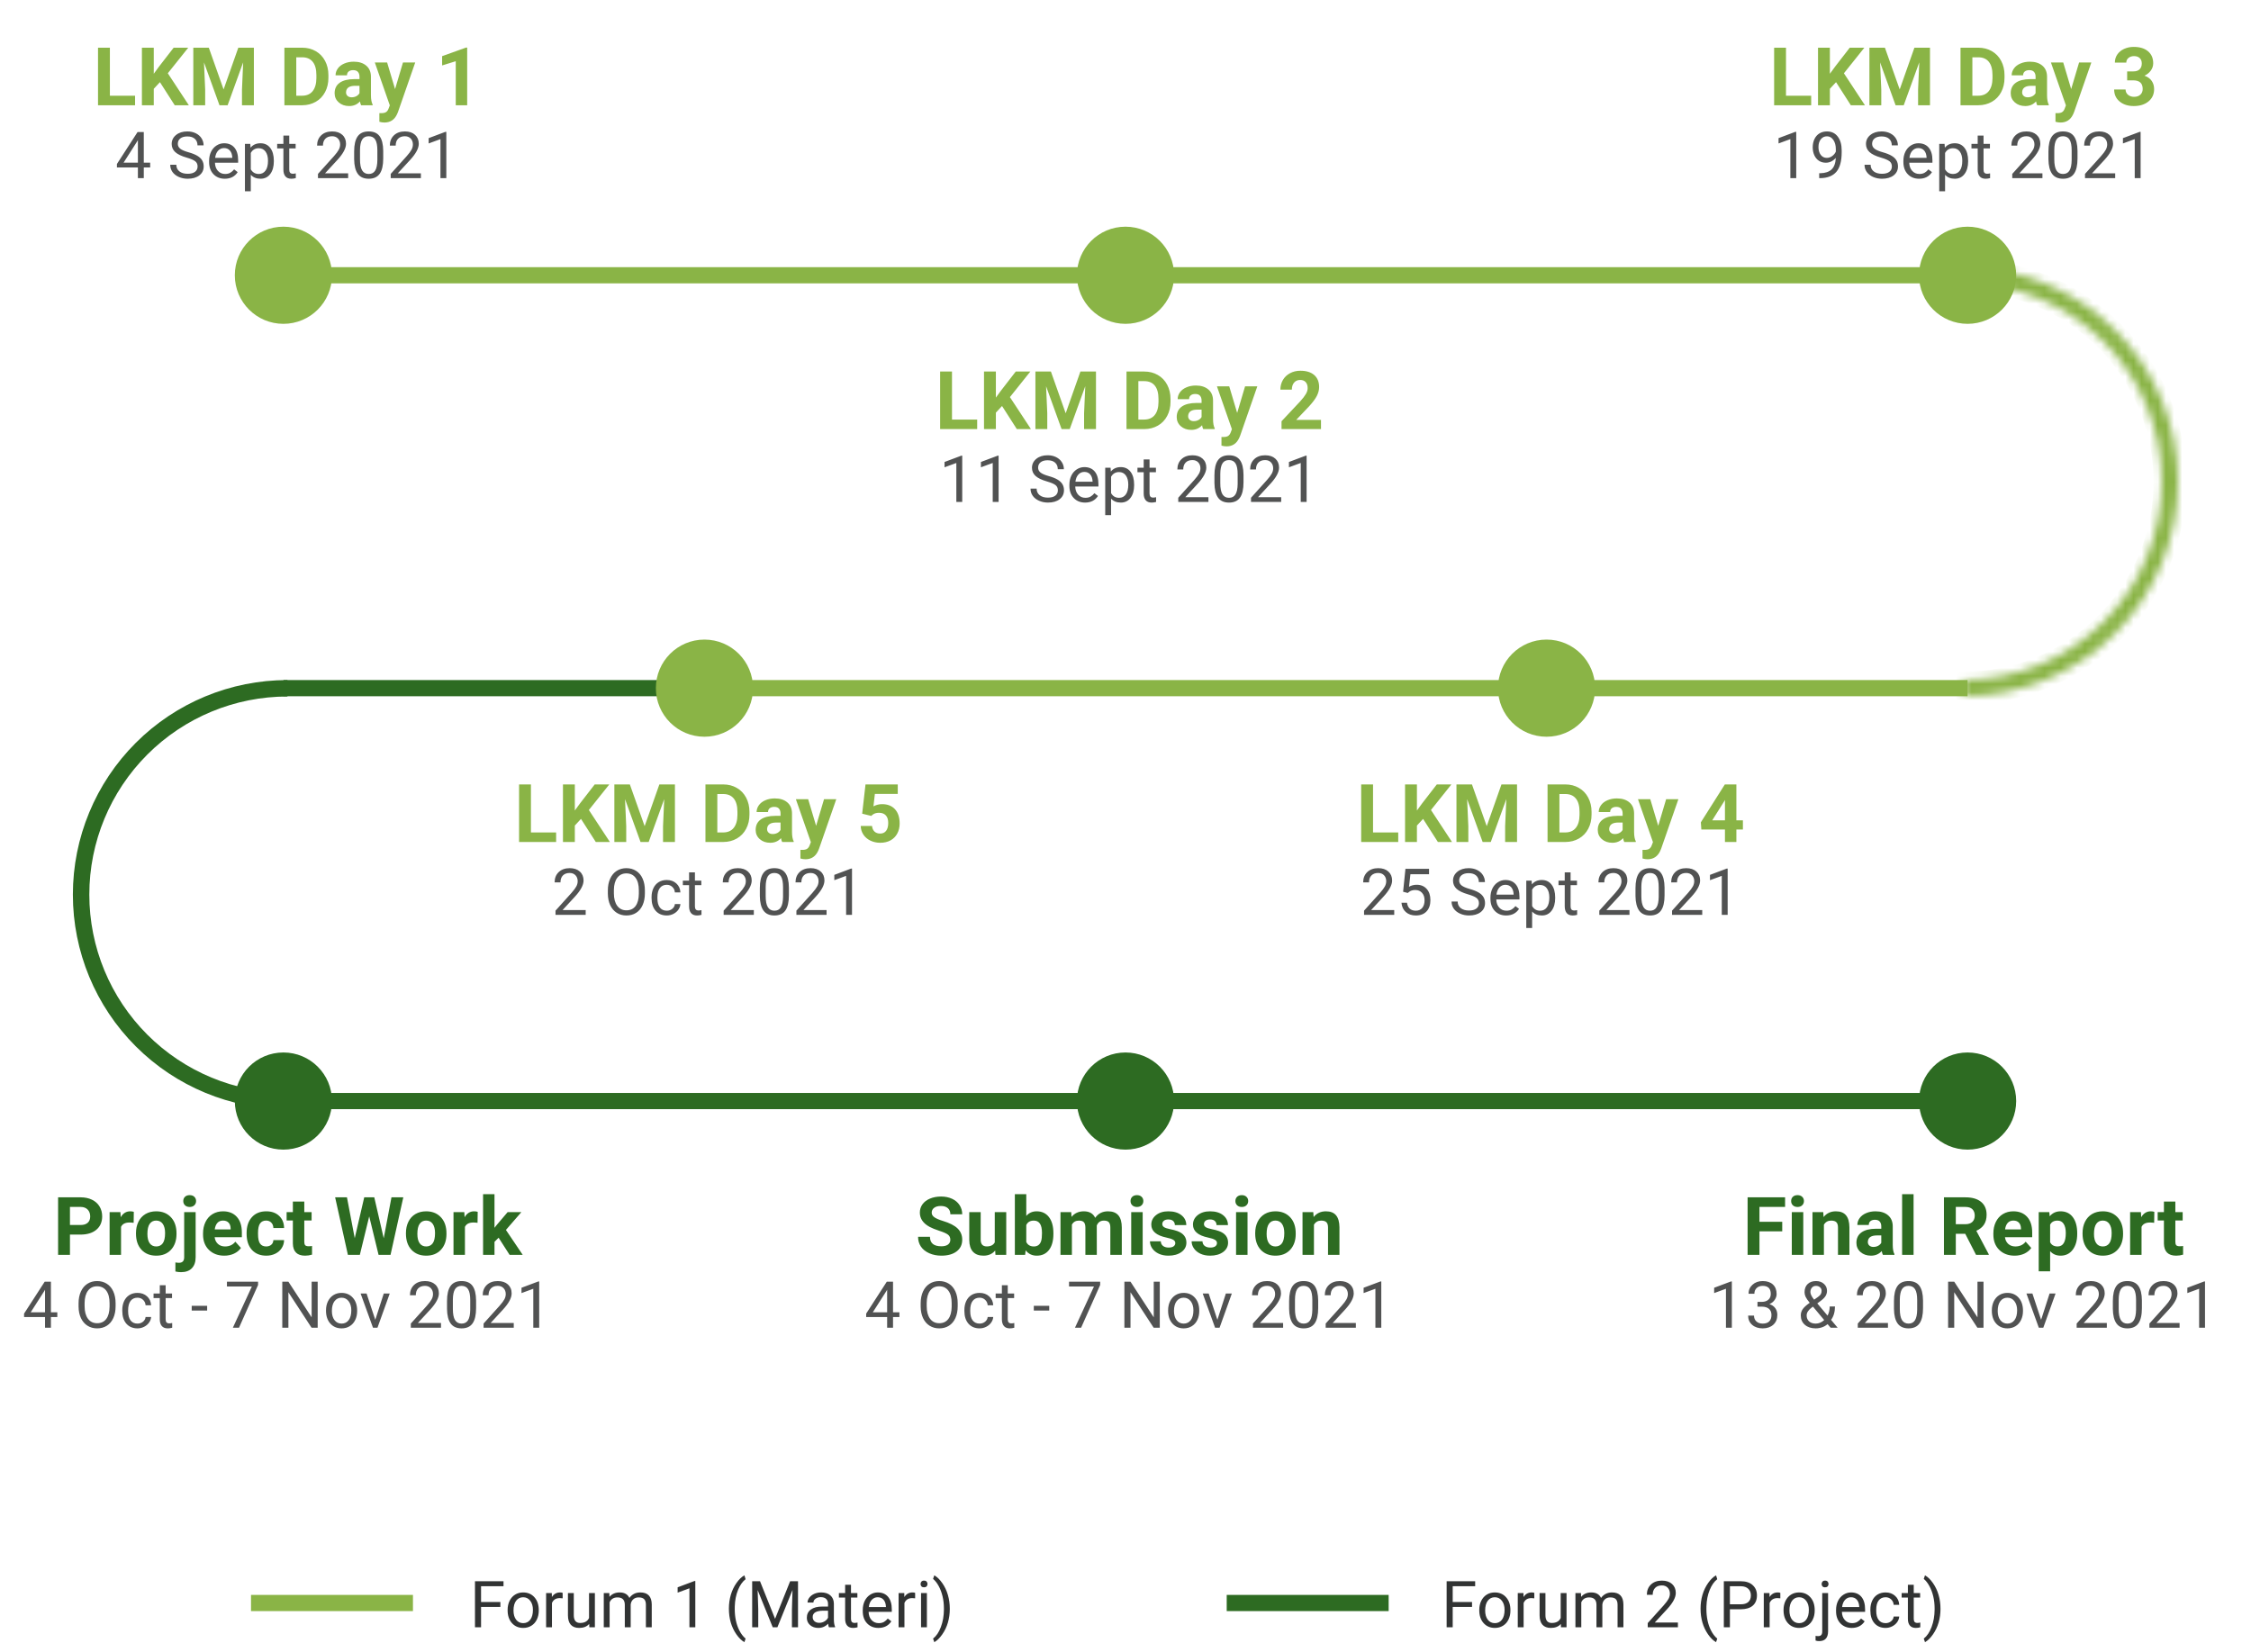 <svg width="278" height="204" viewBox="0 0 278 204" fill="none" xmlns="http://www.w3.org/2000/svg">
<path d="M61.797 198.488H59.41V201H58.66V195.312H62.184V195.93H59.41V197.875H61.797V198.488ZM62.691 198.848C62.691 198.434 62.772 198.061 62.934 197.73C63.098 197.4 63.324 197.145 63.613 196.965C63.905 196.785 64.237 196.695 64.609 196.695C65.185 196.695 65.65 196.895 66.004 197.293C66.361 197.691 66.539 198.221 66.539 198.883V198.934C66.539 199.345 66.46 199.715 66.301 200.043C66.144 200.368 65.919 200.622 65.625 200.805C65.333 200.987 64.997 201.078 64.617 201.078C64.044 201.078 63.579 200.879 63.223 200.48C62.868 200.082 62.691 199.555 62.691 198.898V198.848ZM63.418 198.934C63.418 199.402 63.526 199.779 63.742 200.062C63.961 200.346 64.253 200.488 64.617 200.488C64.984 200.488 65.276 200.345 65.492 200.059C65.708 199.77 65.816 199.366 65.816 198.848C65.816 198.384 65.706 198.009 65.484 197.723C65.266 197.434 64.974 197.289 64.609 197.289C64.253 197.289 63.965 197.431 63.746 197.715C63.527 197.999 63.418 198.405 63.418 198.934ZM69.488 197.422C69.379 197.404 69.26 197.395 69.133 197.395C68.659 197.395 68.337 197.596 68.168 198V201H67.445V196.773H68.148L68.16 197.262C68.397 196.884 68.733 196.695 69.168 196.695C69.309 196.695 69.415 196.714 69.488 196.75V197.422ZM72.766 200.582C72.484 200.913 72.072 201.078 71.527 201.078C71.077 201.078 70.733 200.948 70.496 200.688C70.262 200.424 70.143 200.036 70.141 199.523V196.773H70.863V199.504C70.863 200.145 71.124 200.465 71.644 200.465C72.197 200.465 72.564 200.259 72.746 199.848V196.773H73.469V201H72.781L72.766 200.582ZM75.25 196.773L75.269 197.242C75.579 196.878 75.997 196.695 76.523 196.695C77.115 196.695 77.517 196.922 77.731 197.375C77.871 197.172 78.053 197.008 78.277 196.883C78.504 196.758 78.771 196.695 79.078 196.695C80.005 196.695 80.477 197.186 80.492 198.168V201H79.769V198.211C79.769 197.909 79.701 197.684 79.562 197.535C79.424 197.384 79.193 197.309 78.867 197.309C78.599 197.309 78.376 197.389 78.199 197.551C78.022 197.71 77.919 197.924 77.891 198.195V201H77.164V198.23C77.164 197.616 76.863 197.309 76.262 197.309C75.788 197.309 75.463 197.51 75.289 197.914V201H74.566V196.773H75.25ZM85.871 201H85.144V196.184L83.688 196.719V196.062L85.758 195.285H85.871V201ZM90.019 198.691C90.019 198.103 90.098 197.538 90.254 196.996C90.413 196.454 90.648 195.962 90.961 195.52C91.273 195.077 91.598 194.764 91.934 194.582L92.082 195.059C91.702 195.35 91.389 195.796 91.144 196.395C90.902 196.993 90.769 197.664 90.746 198.406L90.742 198.738C90.742 199.743 90.926 200.616 91.293 201.355C91.514 201.798 91.777 202.145 92.082 202.395L91.934 202.836C91.587 202.643 91.257 202.32 90.941 201.867C90.327 200.982 90.019 199.923 90.019 198.691ZM93.863 195.312L95.723 199.953L97.582 195.312H98.555V201H97.805V198.785L97.875 196.395L96.008 201H95.434L93.57 196.406L93.644 198.785V201H92.894V195.312H93.863ZM102.375 201C102.333 200.917 102.299 200.768 102.273 200.555C101.938 200.904 101.536 201.078 101.07 201.078C100.654 201.078 100.311 200.961 100.043 200.727C99.777 200.49 99.644 200.19 99.644 199.828C99.644 199.388 99.811 199.047 100.145 198.805C100.48 198.56 100.952 198.438 101.559 198.438H102.262V198.105C102.262 197.853 102.186 197.652 102.035 197.504C101.884 197.353 101.661 197.277 101.367 197.277C101.109 197.277 100.893 197.342 100.719 197.473C100.544 197.603 100.457 197.76 100.457 197.945H99.731C99.731 197.734 99.805 197.531 99.953 197.336C100.104 197.138 100.307 196.982 100.562 196.867C100.82 196.753 101.103 196.695 101.41 196.695C101.897 196.695 102.279 196.818 102.555 197.062C102.831 197.305 102.974 197.639 102.984 198.066V200.012C102.984 200.4 103.034 200.708 103.133 200.938V201H102.375ZM101.176 200.449C101.402 200.449 101.617 200.391 101.82 200.273C102.023 200.156 102.171 200.004 102.262 199.816V198.949H101.695C100.81 198.949 100.367 199.208 100.367 199.727C100.367 199.953 100.443 200.13 100.594 200.258C100.745 200.385 100.939 200.449 101.176 200.449ZM105.098 195.75V196.773H105.887V197.332H105.098V199.953C105.098 200.122 105.133 200.25 105.203 200.336C105.273 200.419 105.393 200.461 105.562 200.461C105.646 200.461 105.76 200.445 105.906 200.414V201C105.716 201.052 105.531 201.078 105.352 201.078C105.029 201.078 104.785 200.98 104.621 200.785C104.457 200.59 104.375 200.312 104.375 199.953V197.332H103.605V196.773H104.375V195.75H105.098ZM108.488 201.078C107.915 201.078 107.449 200.891 107.09 200.516C106.73 200.138 106.551 199.634 106.551 199.004V198.871C106.551 198.452 106.63 198.078 106.789 197.75C106.951 197.419 107.174 197.161 107.461 196.977C107.75 196.789 108.062 196.695 108.398 196.695C108.948 196.695 109.375 196.876 109.68 197.238C109.984 197.6 110.137 198.118 110.137 198.793V199.094H107.273C107.284 199.51 107.405 199.848 107.637 200.105C107.871 200.361 108.168 200.488 108.527 200.488C108.783 200.488 108.999 200.436 109.176 200.332C109.353 200.228 109.508 200.09 109.641 199.918L110.082 200.262C109.728 200.806 109.197 201.078 108.488 201.078ZM108.398 197.289C108.107 197.289 107.862 197.396 107.664 197.609C107.466 197.82 107.344 198.117 107.297 198.5H109.414V198.445C109.393 198.078 109.294 197.794 109.117 197.594C108.94 197.391 108.701 197.289 108.398 197.289ZM113.02 197.422C112.91 197.404 112.792 197.395 112.664 197.395C112.19 197.395 111.868 197.596 111.699 198V201H110.977V196.773H111.68L111.691 197.262C111.928 196.884 112.264 196.695 112.699 196.695C112.84 196.695 112.947 196.714 113.02 196.75V197.422ZM114.473 201H113.75V196.773H114.473V201ZM113.691 195.652C113.691 195.535 113.727 195.436 113.797 195.355C113.87 195.275 113.977 195.234 114.117 195.234C114.258 195.234 114.365 195.275 114.438 195.355C114.51 195.436 114.547 195.535 114.547 195.652C114.547 195.77 114.51 195.867 114.438 195.945C114.365 196.023 114.258 196.062 114.117 196.062C113.977 196.062 113.87 196.023 113.797 195.945C113.727 195.867 113.691 195.77 113.691 195.652ZM117.301 198.73C117.301 199.311 117.224 199.868 117.07 200.402C116.919 200.934 116.686 201.424 116.371 201.875C116.059 202.326 115.73 202.646 115.387 202.836L115.234 202.395C115.635 202.087 115.957 201.611 116.199 200.965C116.444 200.316 116.569 199.598 116.574 198.809V198.684C116.574 198.137 116.517 197.629 116.402 197.16C116.288 196.689 116.128 196.267 115.922 195.895C115.719 195.522 115.49 195.232 115.234 195.023L115.387 194.582C115.73 194.772 116.057 195.09 116.367 195.535C116.68 195.98 116.913 196.471 117.066 197.008C117.223 197.544 117.301 198.118 117.301 198.73Z" fill="#313333"/>
<path d="M181.797 198.488H179.41V201H178.66V195.312H182.184V195.93H179.41V197.875H181.797V198.488ZM182.691 198.848C182.691 198.434 182.772 198.061 182.934 197.73C183.098 197.4 183.324 197.145 183.613 196.965C183.905 196.785 184.237 196.695 184.609 196.695C185.185 196.695 185.65 196.895 186.004 197.293C186.361 197.691 186.539 198.221 186.539 198.883V198.934C186.539 199.345 186.46 199.715 186.301 200.043C186.145 200.368 185.919 200.622 185.625 200.805C185.333 200.987 184.997 201.078 184.617 201.078C184.044 201.078 183.579 200.879 183.223 200.48C182.868 200.082 182.691 199.555 182.691 198.898V198.848ZM183.418 198.934C183.418 199.402 183.526 199.779 183.742 200.062C183.961 200.346 184.253 200.488 184.617 200.488C184.984 200.488 185.276 200.345 185.492 200.059C185.708 199.77 185.816 199.366 185.816 198.848C185.816 198.384 185.706 198.009 185.484 197.723C185.266 197.434 184.974 197.289 184.609 197.289C184.253 197.289 183.965 197.431 183.746 197.715C183.527 197.999 183.418 198.405 183.418 198.934ZM189.488 197.422C189.379 197.404 189.26 197.395 189.133 197.395C188.659 197.395 188.337 197.596 188.168 198V201H187.445V196.773H188.148L188.16 197.262C188.397 196.884 188.733 196.695 189.168 196.695C189.309 196.695 189.415 196.714 189.488 196.75V197.422ZM192.766 200.582C192.484 200.913 192.072 201.078 191.527 201.078C191.077 201.078 190.733 200.948 190.496 200.688C190.262 200.424 190.143 200.036 190.141 199.523V196.773H190.863V199.504C190.863 200.145 191.124 200.465 191.645 200.465C192.197 200.465 192.564 200.259 192.746 199.848V196.773H193.469V201H192.781L192.766 200.582ZM195.25 196.773L195.27 197.242C195.579 196.878 195.997 196.695 196.523 196.695C197.115 196.695 197.517 196.922 197.73 197.375C197.871 197.172 198.053 197.008 198.277 196.883C198.504 196.758 198.771 196.695 199.078 196.695C200.005 196.695 200.477 197.186 200.492 198.168V201H199.77V198.211C199.77 197.909 199.701 197.684 199.562 197.535C199.424 197.384 199.193 197.309 198.867 197.309C198.599 197.309 198.376 197.389 198.199 197.551C198.022 197.71 197.919 197.924 197.891 198.195V201H197.164V198.23C197.164 197.616 196.863 197.309 196.262 197.309C195.788 197.309 195.464 197.51 195.289 197.914V201H194.566V196.773H195.25ZM207.223 201H203.496V200.48L205.465 198.293C205.757 197.962 205.957 197.694 206.066 197.488C206.178 197.28 206.234 197.065 206.234 196.844C206.234 196.547 206.145 196.303 205.965 196.113C205.785 195.923 205.546 195.828 205.246 195.828C204.887 195.828 204.607 195.931 204.406 196.137C204.208 196.34 204.109 196.624 204.109 196.988H203.387C203.387 196.465 203.555 196.042 203.891 195.719C204.229 195.396 204.681 195.234 205.246 195.234C205.775 195.234 206.193 195.374 206.5 195.652C206.807 195.928 206.961 196.297 206.961 196.758C206.961 197.318 206.604 197.984 205.891 198.758L204.367 200.41H207.223V201ZM210.02 198.691C210.02 198.103 210.098 197.538 210.254 196.996C210.413 196.454 210.648 195.962 210.961 195.52C211.273 195.077 211.598 194.764 211.934 194.582L212.082 195.059C211.702 195.35 211.389 195.796 211.145 196.395C210.902 196.993 210.77 197.664 210.746 198.406L210.742 198.738C210.742 199.743 210.926 200.616 211.293 201.355C211.514 201.798 211.777 202.145 212.082 202.395L211.934 202.836C211.587 202.643 211.257 202.32 210.941 201.867C210.327 200.982 210.02 199.923 210.02 198.691ZM213.645 198.773V201H212.895V195.312H214.992C215.615 195.312 216.102 195.471 216.453 195.789C216.807 196.107 216.984 196.527 216.984 197.051C216.984 197.603 216.811 198.029 216.465 198.328C216.121 198.625 215.628 198.773 214.984 198.773H213.645ZM213.645 198.16H214.992C215.393 198.16 215.701 198.066 215.914 197.879C216.128 197.689 216.234 197.415 216.234 197.059C216.234 196.72 216.128 196.449 215.914 196.246C215.701 196.043 215.408 195.938 215.035 195.93H213.645V198.16ZM219.871 197.422C219.762 197.404 219.643 197.395 219.516 197.395C219.042 197.395 218.72 197.596 218.551 198V201H217.828V196.773H218.531L218.543 197.262C218.78 196.884 219.116 196.695 219.551 196.695C219.691 196.695 219.798 196.714 219.871 196.75V197.422ZM220.27 198.848C220.27 198.434 220.35 198.061 220.512 197.73C220.676 197.4 220.902 197.145 221.191 196.965C221.483 196.785 221.815 196.695 222.188 196.695C222.763 196.695 223.228 196.895 223.582 197.293C223.939 197.691 224.117 198.221 224.117 198.883V198.934C224.117 199.345 224.038 199.715 223.879 200.043C223.723 200.368 223.497 200.622 223.203 200.805C222.911 200.987 222.576 201.078 222.195 201.078C221.622 201.078 221.158 200.879 220.801 200.48C220.447 200.082 220.27 199.555 220.27 198.898V198.848ZM220.996 198.934C220.996 199.402 221.104 199.779 221.32 200.062C221.539 200.346 221.831 200.488 222.195 200.488C222.562 200.488 222.854 200.345 223.07 200.059C223.286 199.77 223.395 199.366 223.395 198.848C223.395 198.384 223.284 198.009 223.062 197.723C222.844 197.434 222.552 197.289 222.188 197.289C221.831 197.289 221.543 197.431 221.324 197.715C221.105 197.999 220.996 198.405 220.996 198.934ZM225.77 196.773V201.488C225.77 202.301 225.401 202.707 224.664 202.707C224.505 202.707 224.358 202.684 224.223 202.637V202.059C224.306 202.079 224.415 202.09 224.551 202.09C224.712 202.09 224.835 202.046 224.918 201.957C225.004 201.871 225.047 201.72 225.047 201.504V196.773H225.77ZM224.973 195.652C224.973 195.538 225.008 195.44 225.078 195.359C225.151 195.276 225.257 195.234 225.395 195.234C225.535 195.234 225.642 195.275 225.715 195.355C225.788 195.436 225.824 195.535 225.824 195.652C225.824 195.77 225.788 195.867 225.715 195.945C225.642 196.023 225.535 196.062 225.395 196.062C225.254 196.062 225.148 196.023 225.078 195.945C225.008 195.867 224.973 195.77 224.973 195.652ZM228.691 201.078C228.118 201.078 227.652 200.891 227.293 200.516C226.934 200.138 226.754 199.634 226.754 199.004V198.871C226.754 198.452 226.833 198.078 226.992 197.75C227.154 197.419 227.378 197.161 227.664 196.977C227.953 196.789 228.266 196.695 228.602 196.695C229.151 196.695 229.578 196.876 229.883 197.238C230.188 197.6 230.34 198.118 230.34 198.793V199.094H227.477C227.487 199.51 227.608 199.848 227.84 200.105C228.074 200.361 228.371 200.488 228.73 200.488C228.986 200.488 229.202 200.436 229.379 200.332C229.556 200.228 229.711 200.09 229.844 199.918L230.285 200.262C229.931 200.806 229.4 201.078 228.691 201.078ZM228.602 197.289C228.31 197.289 228.065 197.396 227.867 197.609C227.669 197.82 227.547 198.117 227.5 198.5H229.617V198.445C229.596 198.078 229.497 197.794 229.32 197.594C229.143 197.391 228.904 197.289 228.602 197.289ZM232.875 200.488C233.133 200.488 233.358 200.41 233.551 200.254C233.743 200.098 233.85 199.902 233.871 199.668H234.555C234.542 199.91 234.458 200.141 234.305 200.359C234.151 200.578 233.945 200.753 233.688 200.883C233.432 201.013 233.161 201.078 232.875 201.078C232.299 201.078 231.841 200.887 231.5 200.504C231.161 200.118 230.992 199.592 230.992 198.926V198.805C230.992 198.393 231.068 198.027 231.219 197.707C231.37 197.387 231.586 197.138 231.867 196.961C232.151 196.784 232.486 196.695 232.871 196.695C233.345 196.695 233.738 196.837 234.051 197.121C234.366 197.405 234.534 197.773 234.555 198.227H233.871C233.85 197.953 233.746 197.729 233.559 197.555C233.374 197.378 233.145 197.289 232.871 197.289C232.504 197.289 232.219 197.422 232.016 197.688C231.815 197.951 231.715 198.332 231.715 198.832V198.969C231.715 199.456 231.815 199.831 232.016 200.094C232.216 200.357 232.503 200.488 232.875 200.488ZM236.348 195.75V196.773H237.137V197.332H236.348V199.953C236.348 200.122 236.383 200.25 236.453 200.336C236.523 200.419 236.643 200.461 236.812 200.461C236.896 200.461 237.01 200.445 237.156 200.414V201C236.966 201.052 236.781 201.078 236.602 201.078C236.279 201.078 236.035 200.98 235.871 200.785C235.707 200.59 235.625 200.312 235.625 199.953V197.332H234.855V196.773H235.625V195.75H236.348ZM239.652 198.73C239.652 199.311 239.576 199.868 239.422 200.402C239.271 200.934 239.038 201.424 238.723 201.875C238.41 202.326 238.082 202.646 237.738 202.836L237.586 202.395C237.987 202.087 238.309 201.611 238.551 200.965C238.796 200.316 238.921 199.598 238.926 198.809V198.684C238.926 198.137 238.868 197.629 238.754 197.16C238.639 196.689 238.479 196.267 238.273 195.895C238.07 195.522 237.841 195.232 237.586 195.023L237.738 194.582C238.082 194.772 238.409 195.09 238.719 195.535C239.031 195.98 239.264 196.471 239.418 197.008C239.574 197.544 239.652 198.118 239.652 198.73Z" fill="#313333"/>
<line x1="31" y1="198" x2="51" y2="198" stroke="#8AB446" stroke-width="2"/>
<path d="M151.5 198H171.5" stroke="#2D6B22" stroke-width="2"/>
<path d="M220.107 152.095H217.295V155H215.83V147.891H220.459V149.077H217.295V150.913H220.107V152.095ZM222.705 155H221.289V149.717H222.705V155ZM221.206 148.35C221.206 148.138 221.276 147.964 221.416 147.827C221.559 147.69 221.753 147.622 221.997 147.622C222.238 147.622 222.43 147.69 222.573 147.827C222.716 147.964 222.788 148.138 222.788 148.35C222.788 148.564 222.715 148.74 222.568 148.877C222.425 149.014 222.235 149.082 221.997 149.082C221.759 149.082 221.567 149.014 221.421 148.877C221.278 148.74 221.206 148.564 221.206 148.35ZM225.171 149.717L225.215 150.327C225.592 149.855 226.099 149.619 226.733 149.619C227.293 149.619 227.71 149.784 227.983 150.112C228.257 150.441 228.397 150.933 228.403 151.587V155H226.992V151.621C226.992 151.322 226.927 151.105 226.797 150.972C226.667 150.835 226.45 150.767 226.147 150.767C225.75 150.767 225.452 150.936 225.254 151.274V155H223.843V149.717H225.171ZM232.539 155C232.474 154.873 232.427 154.715 232.397 154.526C232.056 154.907 231.611 155.098 231.064 155.098C230.547 155.098 230.117 154.948 229.775 154.648C229.437 154.349 229.268 153.971 229.268 153.516C229.268 152.956 229.474 152.526 229.888 152.227C230.304 151.927 230.905 151.776 231.689 151.772H232.339V151.47C232.339 151.226 232.275 151.03 232.148 150.884C232.025 150.737 231.828 150.664 231.558 150.664C231.32 150.664 231.133 150.721 230.996 150.835C230.863 150.949 230.796 151.105 230.796 151.304H229.385C229.385 150.998 229.479 150.715 229.668 150.454C229.857 150.194 230.124 149.99 230.469 149.844C230.814 149.694 231.201 149.619 231.631 149.619C232.282 149.619 232.798 149.784 233.179 150.112C233.563 150.438 233.755 150.897 233.755 151.489V153.779C233.758 154.281 233.828 154.66 233.965 154.917V155H232.539ZM231.372 154.019C231.58 154.019 231.772 153.973 231.948 153.882C232.124 153.787 232.254 153.662 232.339 153.506V152.598H231.812C231.105 152.598 230.729 152.842 230.684 153.33L230.679 153.413C230.679 153.589 230.741 153.734 230.864 153.848C230.988 153.962 231.157 154.019 231.372 154.019ZM236.328 155H234.912V147.5H236.328V155ZM242.71 152.397H241.543V155H240.078V147.891H242.72C243.56 147.891 244.207 148.078 244.663 148.452C245.119 148.826 245.347 149.355 245.347 150.039C245.347 150.524 245.241 150.929 245.029 151.255C244.821 151.577 244.504 151.834 244.077 152.026L245.615 154.932V155H244.043L242.71 152.397ZM241.543 151.211H242.725C243.092 151.211 243.377 151.118 243.579 150.933C243.781 150.744 243.882 150.485 243.882 150.156C243.882 149.821 243.786 149.557 243.594 149.365C243.405 149.173 243.114 149.077 242.72 149.077H241.543V151.211ZM248.804 155.098C248.029 155.098 247.397 154.86 246.909 154.385C246.424 153.91 246.182 153.276 246.182 152.485V152.349C246.182 151.818 246.284 151.344 246.489 150.928C246.694 150.508 246.984 150.186 247.358 149.961C247.736 149.733 248.166 149.619 248.647 149.619C249.37 149.619 249.938 149.847 250.352 150.303C250.768 150.758 250.977 151.405 250.977 152.241V152.817H247.612C247.658 153.162 247.795 153.439 248.022 153.647C248.254 153.856 248.545 153.96 248.896 153.96C249.44 153.96 249.865 153.763 250.171 153.369L250.864 154.146C250.653 154.445 250.366 154.679 250.005 154.849C249.644 155.015 249.243 155.098 248.804 155.098ZM248.643 150.762C248.363 150.762 248.135 150.856 247.959 151.045C247.786 151.234 247.676 151.504 247.627 151.855H249.59V151.743C249.583 151.431 249.499 151.19 249.336 151.021C249.173 150.848 248.942 150.762 248.643 150.762ZM256.538 152.407C256.538 153.221 256.353 153.874 255.981 154.365C255.614 154.854 255.116 155.098 254.487 155.098C253.953 155.098 253.522 154.912 253.193 154.541V157.031H251.782V149.717H253.091L253.14 150.234C253.481 149.824 253.927 149.619 254.478 149.619C255.129 149.619 255.635 149.86 255.996 150.342C256.357 150.824 256.538 151.488 256.538 152.334V152.407ZM255.127 152.305C255.127 151.813 255.039 151.434 254.863 151.167C254.691 150.9 254.438 150.767 254.106 150.767C253.664 150.767 253.359 150.936 253.193 151.274V153.438C253.366 153.786 253.674 153.96 254.116 153.96C254.79 153.96 255.127 153.408 255.127 152.305ZM257.197 152.31C257.197 151.785 257.298 151.318 257.5 150.908C257.702 150.498 257.992 150.181 258.369 149.956C258.75 149.731 259.191 149.619 259.692 149.619C260.405 149.619 260.986 149.837 261.436 150.273C261.888 150.71 262.14 151.302 262.192 152.051L262.202 152.412C262.202 153.223 261.976 153.874 261.523 154.365C261.071 154.854 260.464 155.098 259.702 155.098C258.94 155.098 258.332 154.854 257.876 154.365C257.424 153.877 257.197 153.213 257.197 152.373V152.31ZM258.608 152.412C258.608 152.913 258.703 153.298 258.892 153.564C259.08 153.828 259.351 153.96 259.702 153.96C260.044 153.96 260.311 153.83 260.503 153.569C260.695 153.306 260.791 152.886 260.791 152.31C260.791 151.818 260.695 151.437 260.503 151.167C260.311 150.897 260.041 150.762 259.692 150.762C259.347 150.762 259.08 150.897 258.892 151.167C258.703 151.434 258.608 151.849 258.608 152.412ZM266.04 151.04C265.848 151.014 265.679 151.001 265.532 151.001C264.998 151.001 264.648 151.182 264.482 151.543V155H263.071V149.717H264.404L264.443 150.347C264.727 149.862 265.119 149.619 265.62 149.619C265.776 149.619 265.923 149.64 266.06 149.683L266.04 151.04ZM268.657 148.418V149.717H269.561V150.752H268.657V153.389C268.657 153.584 268.695 153.724 268.77 153.809C268.844 153.893 268.988 153.936 269.199 153.936C269.355 153.936 269.494 153.924 269.614 153.901V154.971C269.338 155.055 269.053 155.098 268.76 155.098C267.77 155.098 267.266 154.598 267.246 153.599V150.752H266.475V149.717H267.246V148.418H268.657Z" fill="#2D6B22"/>
<path d="M213.883 164H213.156V159.184L211.699 159.719V159.062L213.77 158.285H213.883V164ZM217.051 160.805H217.594C217.935 160.799 218.203 160.71 218.398 160.535C218.594 160.361 218.691 160.125 218.691 159.828C218.691 159.161 218.359 158.828 217.695 158.828C217.383 158.828 217.133 158.918 216.945 159.098C216.76 159.275 216.668 159.51 216.668 159.805H215.945C215.945 159.354 216.109 158.98 216.438 158.684C216.768 158.384 217.188 158.234 217.695 158.234C218.232 158.234 218.652 158.376 218.957 158.66C219.262 158.944 219.414 159.339 219.414 159.844C219.414 160.091 219.333 160.331 219.172 160.562C219.013 160.794 218.796 160.967 218.52 161.082C218.832 161.181 219.073 161.345 219.242 161.574C219.414 161.803 219.5 162.083 219.5 162.414C219.5 162.924 219.333 163.329 219 163.629C218.667 163.928 218.233 164.078 217.699 164.078C217.165 164.078 216.73 163.934 216.395 163.645C216.061 163.355 215.895 162.974 215.895 162.5H216.621C216.621 162.799 216.719 163.039 216.914 163.219C217.109 163.398 217.371 163.488 217.699 163.488C218.048 163.488 218.315 163.397 218.5 163.215C218.685 163.033 218.777 162.771 218.777 162.43C218.777 162.099 218.676 161.845 218.473 161.668C218.27 161.491 217.977 161.4 217.594 161.395H217.051V160.805ZM222.398 162.473C222.398 162.199 222.474 161.948 222.625 161.719C222.779 161.49 223.07 161.223 223.5 160.918C223.247 160.611 223.078 160.363 222.992 160.176C222.906 159.988 222.863 159.802 222.863 159.617C222.863 159.185 222.991 158.846 223.246 158.602C223.501 158.357 223.848 158.234 224.285 158.234C224.676 158.234 224.999 158.349 225.254 158.578C225.509 158.805 225.637 159.091 225.637 159.438C225.637 159.667 225.578 159.879 225.461 160.074C225.346 160.267 225.145 160.47 224.855 160.684L224.438 160.992L225.703 162.504C225.88 162.165 225.969 161.789 225.969 161.375H226.621C226.621 162.039 226.461 162.59 226.141 163.027L226.953 164H226.086L225.707 163.551C225.514 163.723 225.288 163.854 225.027 163.945C224.77 164.034 224.507 164.078 224.238 164.078C223.684 164.078 223.238 163.931 222.902 163.637C222.566 163.342 222.398 162.954 222.398 162.473ZM224.238 163.488C224.621 163.488 224.971 163.342 225.289 163.051L223.902 161.391L223.773 161.484C223.339 161.805 223.121 162.134 223.121 162.473C223.121 162.78 223.22 163.026 223.418 163.211C223.618 163.396 223.892 163.488 224.238 163.488ZM223.586 159.594C223.586 159.844 223.74 160.156 224.047 160.531L224.508 160.207C224.685 160.082 224.806 159.964 224.871 159.852C224.936 159.737 224.969 159.599 224.969 159.438C224.969 159.263 224.904 159.118 224.773 159.004C224.643 158.887 224.479 158.828 224.281 158.828C224.068 158.828 223.898 158.901 223.773 159.047C223.648 159.19 223.586 159.372 223.586 159.594ZM233.164 164H229.438V163.48L231.406 161.293C231.698 160.962 231.898 160.694 232.008 160.488C232.12 160.28 232.176 160.065 232.176 159.844C232.176 159.547 232.086 159.303 231.906 159.113C231.727 158.923 231.487 158.828 231.188 158.828C230.828 158.828 230.548 158.931 230.348 159.137C230.15 159.34 230.051 159.624 230.051 159.988H229.328C229.328 159.465 229.496 159.042 229.832 158.719C230.171 158.396 230.622 158.234 231.188 158.234C231.716 158.234 232.134 158.374 232.441 158.652C232.749 158.928 232.902 159.297 232.902 159.758C232.902 160.318 232.546 160.984 231.832 161.758L230.309 163.41H233.164V164ZM237.496 161.574C237.496 162.421 237.352 163.049 237.062 163.461C236.773 163.872 236.322 164.078 235.707 164.078C235.1 164.078 234.651 163.878 234.359 163.477C234.068 163.073 233.917 162.471 233.906 161.672V160.707C233.906 159.871 234.051 159.25 234.34 158.844C234.629 158.438 235.082 158.234 235.699 158.234C236.311 158.234 236.762 158.431 237.051 158.824C237.34 159.215 237.488 159.819 237.496 160.637V161.574ZM236.773 160.586C236.773 159.974 236.688 159.529 236.516 159.25C236.344 158.969 236.072 158.828 235.699 158.828C235.329 158.828 235.06 158.967 234.891 159.246C234.721 159.525 234.634 159.953 234.629 160.531V161.688C234.629 162.302 234.717 162.757 234.895 163.051C235.074 163.342 235.345 163.488 235.707 163.488C236.064 163.488 236.328 163.35 236.5 163.074C236.674 162.798 236.766 162.363 236.773 161.77V160.586ZM244.965 164H244.211L241.348 159.617V164H240.594V158.312H241.348L244.219 162.715V158.312H244.965V164ZM245.992 161.848C245.992 161.434 246.073 161.061 246.234 160.73C246.398 160.4 246.625 160.145 246.914 159.965C247.206 159.785 247.538 159.695 247.91 159.695C248.486 159.695 248.951 159.895 249.305 160.293C249.661 160.691 249.84 161.221 249.84 161.883V161.934C249.84 162.345 249.76 162.715 249.602 163.043C249.445 163.368 249.22 163.622 248.926 163.805C248.634 163.987 248.298 164.078 247.918 164.078C247.345 164.078 246.88 163.879 246.523 163.48C246.169 163.082 245.992 162.555 245.992 161.898V161.848ZM246.719 161.934C246.719 162.402 246.827 162.779 247.043 163.062C247.262 163.346 247.553 163.488 247.918 163.488C248.285 163.488 248.577 163.345 248.793 163.059C249.009 162.77 249.117 162.366 249.117 161.848C249.117 161.384 249.007 161.009 248.785 160.723C248.566 160.434 248.275 160.289 247.91 160.289C247.553 160.289 247.266 160.431 247.047 160.715C246.828 160.999 246.719 161.405 246.719 161.934ZM252.078 163.02L253.125 159.773H253.863L252.348 164H251.797L250.266 159.773H251.004L252.078 163.02ZM260.195 164H256.469V163.48L258.438 161.293C258.729 160.962 258.93 160.694 259.039 160.488C259.151 160.28 259.207 160.065 259.207 159.844C259.207 159.547 259.117 159.303 258.938 159.113C258.758 158.923 258.518 158.828 258.219 158.828C257.859 158.828 257.579 158.931 257.379 159.137C257.181 159.34 257.082 159.624 257.082 159.988H256.359C256.359 159.465 256.527 159.042 256.863 158.719C257.202 158.396 257.654 158.234 258.219 158.234C258.747 158.234 259.165 158.374 259.473 158.652C259.78 158.928 259.934 159.297 259.934 159.758C259.934 160.318 259.577 160.984 258.863 161.758L257.34 163.41H260.195V164ZM264.527 161.574C264.527 162.421 264.383 163.049 264.094 163.461C263.805 163.872 263.353 164.078 262.738 164.078C262.132 164.078 261.682 163.878 261.391 163.477C261.099 163.073 260.948 162.471 260.938 161.672V160.707C260.938 159.871 261.082 159.25 261.371 158.844C261.66 158.438 262.113 158.234 262.73 158.234C263.342 158.234 263.793 158.431 264.082 158.824C264.371 159.215 264.52 159.819 264.527 160.637V161.574ZM263.805 160.586C263.805 159.974 263.719 159.529 263.547 159.25C263.375 158.969 263.103 158.828 262.73 158.828C262.361 158.828 262.091 158.967 261.922 159.246C261.753 159.525 261.665 159.953 261.66 160.531V161.688C261.66 162.302 261.749 162.757 261.926 163.051C262.105 163.342 262.376 163.488 262.738 163.488C263.095 163.488 263.359 163.35 263.531 163.074C263.706 162.798 263.797 162.363 263.805 161.77V160.586ZM269.18 164H265.453V163.48L267.422 161.293C267.714 160.962 267.914 160.694 268.023 160.488C268.135 160.28 268.191 160.065 268.191 159.844C268.191 159.547 268.102 159.303 267.922 159.113C267.742 158.923 267.503 158.828 267.203 158.828C266.844 158.828 266.564 158.931 266.363 159.137C266.165 159.34 266.066 159.624 266.066 159.988H265.344C265.344 159.465 265.512 159.042 265.848 158.719C266.186 158.396 266.638 158.234 267.203 158.234C267.732 158.234 268.15 158.374 268.457 158.652C268.764 158.928 268.918 159.297 268.918 159.758C268.918 160.318 268.561 160.984 267.848 161.758L266.324 163.41H269.18V164ZM272.32 164H271.594V159.184L270.137 159.719V159.062L272.207 158.285H272.32V164Z" fill="#515252"/>
<path d="M117.366 153.135C117.366 152.858 117.269 152.646 117.073 152.5C116.878 152.35 116.526 152.194 116.019 152.031C115.511 151.865 115.109 151.702 114.812 151.543C114.005 151.107 113.602 150.519 113.602 149.78C113.602 149.396 113.709 149.054 113.924 148.755C114.142 148.452 114.453 148.216 114.856 148.047C115.263 147.878 115.719 147.793 116.224 147.793C116.731 147.793 117.184 147.886 117.581 148.071C117.978 148.254 118.286 148.512 118.504 148.848C118.725 149.183 118.836 149.564 118.836 149.99H117.371C117.371 149.665 117.269 149.412 117.063 149.233C116.858 149.051 116.57 148.96 116.199 148.96C115.841 148.96 115.563 149.036 115.364 149.189C115.166 149.339 115.066 149.538 115.066 149.785C115.066 150.016 115.182 150.21 115.413 150.366C115.647 150.522 115.991 150.669 116.443 150.806C117.277 151.056 117.884 151.367 118.265 151.738C118.646 152.109 118.836 152.572 118.836 153.125C118.836 153.74 118.603 154.224 118.138 154.575C117.672 154.924 117.046 155.098 116.258 155.098C115.711 155.098 115.213 154.998 114.764 154.8C114.314 154.598 113.971 154.323 113.733 153.975C113.499 153.626 113.382 153.223 113.382 152.764H114.852C114.852 153.548 115.32 153.94 116.258 153.94C116.606 153.94 116.878 153.87 117.073 153.73C117.269 153.587 117.366 153.389 117.366 153.135ZM122.903 154.463C122.555 154.886 122.073 155.098 121.458 155.098C120.892 155.098 120.459 154.935 120.159 154.609C119.863 154.284 119.712 153.807 119.705 153.179V149.717H121.116V153.13C121.116 153.68 121.367 153.955 121.868 153.955C122.347 153.955 122.675 153.789 122.854 153.457V149.717H124.271V155H122.942L122.903 154.463ZM130.096 152.407C130.096 153.254 129.915 153.914 129.554 154.39C129.192 154.862 128.688 155.098 128.04 155.098C127.467 155.098 127.01 154.878 126.668 154.438L126.604 155H125.335V147.5H126.746V150.19C127.072 149.81 127.5 149.619 128.03 149.619C128.675 149.619 129.179 149.857 129.544 150.332C129.912 150.804 130.096 151.47 130.096 152.329V152.407ZM128.685 152.305C128.685 151.771 128.6 151.382 128.431 151.138C128.261 150.89 128.009 150.767 127.674 150.767C127.225 150.767 126.915 150.951 126.746 151.318V153.403C126.919 153.774 127.231 153.96 127.684 153.96C128.139 153.96 128.439 153.735 128.582 153.286C128.65 153.071 128.685 152.744 128.685 152.305ZM132.293 149.717L132.337 150.308C132.711 149.849 133.217 149.619 133.855 149.619C134.536 149.619 135.003 149.888 135.257 150.425C135.628 149.888 136.157 149.619 136.844 149.619C137.417 149.619 137.843 149.787 138.123 150.122C138.403 150.454 138.543 150.955 138.543 151.626V155H137.127V151.631C137.127 151.331 137.068 151.113 136.951 150.977C136.834 150.837 136.627 150.767 136.331 150.767C135.908 150.767 135.615 150.968 135.452 151.372L135.457 155H134.046V151.636C134.046 151.33 133.986 151.108 133.865 150.972C133.745 150.835 133.54 150.767 133.25 150.767C132.85 150.767 132.56 150.933 132.381 151.265V155H130.97V149.717H132.293ZM141.121 155H139.705V149.717H141.121V155ZM139.622 148.35C139.622 148.138 139.692 147.964 139.832 147.827C139.975 147.69 140.169 147.622 140.413 147.622C140.654 147.622 140.846 147.69 140.989 147.827C141.132 147.964 141.204 148.138 141.204 148.35C141.204 148.564 141.131 148.74 140.984 148.877C140.841 149.014 140.651 149.082 140.413 149.082C140.175 149.082 139.983 149.014 139.837 148.877C139.694 148.74 139.622 148.564 139.622 148.35ZM145.149 153.54C145.149 153.368 145.063 153.232 144.891 153.135C144.721 153.034 144.448 152.944 144.07 152.866C142.814 152.603 142.186 152.069 142.186 151.265C142.186 150.796 142.379 150.405 142.767 150.093C143.157 149.777 143.667 149.619 144.295 149.619C144.965 149.619 145.501 149.777 145.901 150.093C146.305 150.409 146.507 150.819 146.507 151.323H145.096C145.096 151.121 145.031 150.955 144.9 150.825C144.77 150.692 144.567 150.625 144.29 150.625C144.052 150.625 143.868 150.679 143.738 150.786C143.608 150.894 143.543 151.03 143.543 151.196C143.543 151.353 143.616 151.479 143.763 151.577C143.912 151.672 144.163 151.755 144.515 151.826C144.866 151.895 145.162 151.973 145.403 152.061C146.149 152.334 146.521 152.808 146.521 153.481C146.521 153.963 146.315 154.354 145.901 154.653C145.488 154.95 144.954 155.098 144.3 155.098C143.857 155.098 143.463 155.02 143.118 154.863C142.776 154.704 142.508 154.487 142.312 154.214C142.117 153.937 142.02 153.639 142.02 153.32H143.357C143.37 153.571 143.463 153.763 143.636 153.896C143.808 154.03 144.039 154.097 144.329 154.097C144.599 154.097 144.803 154.046 144.939 153.945C145.079 153.841 145.149 153.706 145.149 153.54ZM150.296 153.54C150.296 153.368 150.21 153.232 150.037 153.135C149.868 153.034 149.594 152.944 149.217 152.866C147.96 152.603 147.332 152.069 147.332 151.265C147.332 150.796 147.526 150.405 147.913 150.093C148.304 149.777 148.813 149.619 149.441 149.619C150.112 149.619 150.647 149.777 151.048 150.093C151.451 150.409 151.653 150.819 151.653 151.323H150.242C150.242 151.121 150.177 150.955 150.047 150.825C149.917 150.692 149.713 150.625 149.437 150.625C149.199 150.625 149.015 150.679 148.885 150.786C148.755 150.894 148.689 151.03 148.689 151.196C148.689 151.353 148.763 151.479 148.909 151.577C149.059 151.672 149.31 151.755 149.661 151.826C150.013 151.895 150.309 151.973 150.55 152.061C151.295 152.334 151.668 152.808 151.668 153.481C151.668 153.963 151.461 154.354 151.048 154.653C150.634 154.95 150.101 155.098 149.446 155.098C149.004 155.098 148.61 155.02 148.265 154.863C147.923 154.704 147.654 154.487 147.459 154.214C147.264 153.937 147.166 153.639 147.166 153.32H148.504C148.517 153.571 148.61 153.763 148.782 153.896C148.955 154.03 149.186 154.097 149.476 154.097C149.746 154.097 149.949 154.046 150.086 153.945C150.226 153.841 150.296 153.706 150.296 153.54ZM154.07 155H152.654V149.717H154.07V155ZM152.571 148.35C152.571 148.138 152.641 147.964 152.781 147.827C152.924 147.69 153.118 147.622 153.362 147.622C153.603 147.622 153.795 147.69 153.938 147.827C154.082 147.964 154.153 148.138 154.153 148.35C154.153 148.564 154.08 148.74 153.934 148.877C153.79 149.014 153.6 149.082 153.362 149.082C153.125 149.082 152.933 149.014 152.786 148.877C152.643 148.74 152.571 148.564 152.571 148.35ZM155.018 152.31C155.018 151.785 155.118 151.318 155.32 150.908C155.522 150.498 155.812 150.181 156.189 149.956C156.57 149.731 157.011 149.619 157.513 149.619C158.226 149.619 158.807 149.837 159.256 150.273C159.708 150.71 159.961 151.302 160.013 152.051L160.022 152.412C160.022 153.223 159.796 153.874 159.344 154.365C158.891 154.854 158.284 155.098 157.522 155.098C156.761 155.098 156.152 154.854 155.696 154.365C155.244 153.877 155.018 153.213 155.018 152.373V152.31ZM156.429 152.412C156.429 152.913 156.523 153.298 156.712 153.564C156.901 153.828 157.171 153.96 157.522 153.96C157.864 153.96 158.131 153.83 158.323 153.569C158.515 153.306 158.611 152.886 158.611 152.31C158.611 151.818 158.515 151.437 158.323 151.167C158.131 150.897 157.861 150.762 157.513 150.762C157.168 150.762 156.901 150.897 156.712 151.167C156.523 151.434 156.429 151.849 156.429 152.412ZM162.19 149.717L162.234 150.327C162.612 149.855 163.118 149.619 163.753 149.619C164.313 149.619 164.729 149.784 165.003 150.112C165.276 150.441 165.416 150.933 165.423 151.587V155H164.012V151.621C164.012 151.322 163.947 151.105 163.816 150.972C163.686 150.835 163.47 150.767 163.167 150.767C162.77 150.767 162.472 150.936 162.273 151.274V155H160.862V149.717H162.19Z" fill="#2D6B22"/>
<path d="M110.289 162.09H111.078V162.68H110.289V164H109.562V162.68H106.973V162.254L109.52 158.312H110.289V162.09ZM107.793 162.09H109.562V159.301L109.477 159.457L107.793 162.09ZM118.277 161.34C118.277 161.897 118.184 162.384 117.996 162.801C117.809 163.215 117.543 163.531 117.199 163.75C116.855 163.969 116.454 164.078 115.996 164.078C115.548 164.078 115.151 163.969 114.805 163.75C114.458 163.529 114.189 163.215 113.996 162.809C113.806 162.4 113.708 161.927 113.703 161.391V160.98C113.703 160.434 113.798 159.951 113.988 159.531C114.178 159.112 114.447 158.792 114.793 158.57C115.142 158.346 115.54 158.234 115.988 158.234C116.444 158.234 116.845 158.345 117.191 158.566C117.54 158.785 117.809 159.104 117.996 159.523C118.184 159.94 118.277 160.426 118.277 160.98V161.34ZM117.531 160.973C117.531 160.298 117.396 159.781 117.125 159.422C116.854 159.06 116.475 158.879 115.988 158.879C115.514 158.879 115.141 159.06 114.867 159.422C114.596 159.781 114.457 160.281 114.449 160.922V161.34C114.449 161.993 114.586 162.508 114.859 162.883C115.135 163.255 115.514 163.441 115.996 163.441C116.48 163.441 116.855 163.266 117.121 162.914C117.387 162.56 117.523 162.053 117.531 161.395V160.973ZM120.984 163.488C121.242 163.488 121.467 163.41 121.66 163.254C121.853 163.098 121.96 162.902 121.98 162.668H122.664C122.651 162.91 122.568 163.141 122.414 163.359C122.26 163.578 122.055 163.753 121.797 163.883C121.542 164.013 121.271 164.078 120.984 164.078C120.409 164.078 119.951 163.887 119.609 163.504C119.271 163.118 119.102 162.592 119.102 161.926V161.805C119.102 161.393 119.177 161.027 119.328 160.707C119.479 160.387 119.695 160.138 119.977 159.961C120.26 159.784 120.595 159.695 120.98 159.695C121.454 159.695 121.848 159.837 122.16 160.121C122.475 160.405 122.643 160.773 122.664 161.227H121.98C121.96 160.953 121.855 160.729 121.668 160.555C121.483 160.378 121.254 160.289 120.98 160.289C120.613 160.289 120.328 160.422 120.125 160.688C119.924 160.951 119.824 161.332 119.824 161.832V161.969C119.824 162.456 119.924 162.831 120.125 163.094C120.326 163.357 120.612 163.488 120.984 163.488ZM124.457 158.75V159.773H125.246V160.332H124.457V162.953C124.457 163.122 124.492 163.25 124.562 163.336C124.633 163.419 124.753 163.461 124.922 163.461C125.005 163.461 125.12 163.445 125.266 163.414V164C125.076 164.052 124.891 164.078 124.711 164.078C124.388 164.078 124.145 163.98 123.98 163.785C123.816 163.59 123.734 163.312 123.734 162.953V160.332H122.965V159.773H123.734V158.75H124.457ZM129.582 161.879H127.676V161.289H129.582V161.879ZM135.871 158.719L133.516 164H132.758L135.105 158.906H132.027V158.312H135.871V158.719ZM143.234 164H142.48L139.617 159.617V164H138.863V158.312H139.617L142.488 162.715V158.312H143.234V164ZM144.262 161.848C144.262 161.434 144.342 161.061 144.504 160.73C144.668 160.4 144.895 160.145 145.184 159.965C145.475 159.785 145.807 159.695 146.18 159.695C146.755 159.695 147.22 159.895 147.574 160.293C147.931 160.691 148.109 161.221 148.109 161.883V161.934C148.109 162.345 148.03 162.715 147.871 163.043C147.715 163.368 147.49 163.622 147.195 163.805C146.904 163.987 146.568 164.078 146.188 164.078C145.615 164.078 145.15 163.879 144.793 163.48C144.439 163.082 144.262 162.555 144.262 161.898V161.848ZM144.988 161.934C144.988 162.402 145.096 162.779 145.312 163.062C145.531 163.346 145.823 163.488 146.188 163.488C146.555 163.488 146.846 163.345 147.062 163.059C147.279 162.77 147.387 162.366 147.387 161.848C147.387 161.384 147.276 161.009 147.055 160.723C146.836 160.434 146.544 160.289 146.18 160.289C145.823 160.289 145.535 160.431 145.316 160.715C145.098 160.999 144.988 161.405 144.988 161.934ZM150.348 163.02L151.395 159.773H152.133L150.617 164H150.066L148.535 159.773H149.273L150.348 163.02ZM158.465 164H154.738V163.48L156.707 161.293C156.999 160.962 157.199 160.694 157.309 160.488C157.421 160.28 157.477 160.065 157.477 159.844C157.477 159.547 157.387 159.303 157.207 159.113C157.027 158.923 156.788 158.828 156.488 158.828C156.129 158.828 155.849 158.931 155.648 159.137C155.451 159.34 155.352 159.624 155.352 159.988H154.629C154.629 159.465 154.797 159.042 155.133 158.719C155.471 158.396 155.923 158.234 156.488 158.234C157.017 158.234 157.435 158.374 157.742 158.652C158.049 158.928 158.203 159.297 158.203 159.758C158.203 160.318 157.846 160.984 157.133 161.758L155.609 163.41H158.465V164ZM162.797 161.574C162.797 162.421 162.652 163.049 162.363 163.461C162.074 163.872 161.622 164.078 161.008 164.078C160.401 164.078 159.952 163.878 159.66 163.477C159.368 163.073 159.217 162.471 159.207 161.672V160.707C159.207 159.871 159.352 159.25 159.641 158.844C159.93 158.438 160.383 158.234 161 158.234C161.612 158.234 162.062 158.431 162.352 158.824C162.641 159.215 162.789 159.819 162.797 160.637V161.574ZM162.074 160.586C162.074 159.974 161.988 159.529 161.816 159.25C161.645 158.969 161.372 158.828 161 158.828C160.63 158.828 160.361 158.967 160.191 159.246C160.022 159.525 159.935 159.953 159.93 160.531V161.688C159.93 162.302 160.018 162.757 160.195 163.051C160.375 163.342 160.646 163.488 161.008 163.488C161.365 163.488 161.629 163.35 161.801 163.074C161.975 162.798 162.066 162.363 162.074 161.77V160.586ZM167.449 164H163.723V163.48L165.691 161.293C165.983 160.962 166.184 160.694 166.293 160.488C166.405 160.28 166.461 160.065 166.461 159.844C166.461 159.547 166.371 159.303 166.191 159.113C166.012 158.923 165.772 158.828 165.473 158.828C165.113 158.828 164.833 158.931 164.633 159.137C164.435 159.34 164.336 159.624 164.336 159.988H163.613C163.613 159.465 163.781 159.042 164.117 158.719C164.456 158.396 164.908 158.234 165.473 158.234C166.001 158.234 166.419 158.374 166.727 158.652C167.034 158.928 167.188 159.297 167.188 159.758C167.188 160.318 166.831 160.984 166.117 161.758L164.594 163.41H167.449V164ZM170.59 164H169.863V159.184L168.406 159.719V159.062L170.477 158.285H170.59V164Z" fill="#515252"/>
<path d="M8.64 152.495V155H7.175V147.891H9.948C10.482 147.891 10.951 147.988 11.354 148.184C11.761 148.379 12.074 148.657 12.292 149.019C12.51 149.377 12.619 149.785 12.619 150.244C12.619 150.941 12.38 151.491 11.901 151.895C11.426 152.295 10.767 152.495 9.924 152.495H8.64ZM8.64 151.309H9.948C10.336 151.309 10.63 151.217 10.832 151.035C11.037 150.853 11.14 150.592 11.14 150.254C11.14 149.906 11.037 149.624 10.832 149.409C10.627 149.194 10.344 149.084 9.982 149.077H8.64V151.309ZM16.506 151.04C16.314 151.014 16.145 151.001 15.998 151.001C15.464 151.001 15.114 151.182 14.948 151.543V155H13.537V149.717H14.87L14.909 150.347C15.192 149.862 15.585 149.619 16.086 149.619C16.242 149.619 16.389 149.64 16.525 149.683L16.506 151.04ZM16.794 152.31C16.794 151.785 16.895 151.318 17.097 150.908C17.299 150.498 17.588 150.181 17.966 149.956C18.347 149.731 18.788 149.619 19.289 149.619C20.002 149.619 20.583 149.837 21.032 150.273C21.485 150.71 21.737 151.302 21.789 152.051L21.799 152.412C21.799 153.223 21.573 153.874 21.12 154.365C20.668 154.854 20.061 155.098 19.299 155.098C18.537 155.098 17.928 154.854 17.473 154.365C17.02 153.877 16.794 153.213 16.794 152.373V152.31ZM18.205 152.412C18.205 152.913 18.299 153.298 18.488 153.564C18.677 153.828 18.947 153.96 19.299 153.96C19.641 153.96 19.908 153.83 20.1 153.569C20.292 153.306 20.388 152.886 20.388 152.31C20.388 151.818 20.292 151.437 20.1 151.167C19.908 150.897 19.637 150.762 19.289 150.762C18.944 150.762 18.677 150.897 18.488 151.167C18.299 151.434 18.205 151.849 18.205 152.412ZM24.162 149.717V155.288C24.162 155.871 24.008 156.323 23.698 156.646C23.389 156.971 22.943 157.134 22.36 157.134C22.116 157.134 21.884 157.106 21.662 157.051V155.933C21.831 155.962 21.98 155.977 22.106 155.977C22.533 155.977 22.746 155.75 22.746 155.298V149.717H24.162ZM22.634 148.35C22.634 148.138 22.704 147.964 22.844 147.827C22.987 147.69 23.181 147.622 23.425 147.622C23.669 147.622 23.861 147.69 24.001 147.827C24.144 147.964 24.216 148.138 24.216 148.35C24.216 148.564 24.143 148.74 23.996 148.877C23.853 149.014 23.662 149.082 23.425 149.082C23.187 149.082 22.995 149.014 22.849 148.877C22.705 148.74 22.634 148.564 22.634 148.35ZM27.697 155.098C26.922 155.098 26.291 154.86 25.803 154.385C25.318 153.91 25.075 153.276 25.075 152.485V152.349C25.075 151.818 25.178 151.344 25.383 150.928C25.588 150.508 25.878 150.186 26.252 149.961C26.63 149.733 27.059 149.619 27.541 149.619C28.264 149.619 28.832 149.847 29.245 150.303C29.662 150.758 29.87 151.405 29.87 152.241V152.817H26.506C26.551 153.162 26.688 153.439 26.916 153.647C27.147 153.856 27.439 153.96 27.79 153.96C28.334 153.96 28.759 153.763 29.064 153.369L29.758 154.146C29.546 154.445 29.26 154.679 28.898 154.849C28.537 155.015 28.137 155.098 27.697 155.098ZM27.536 150.762C27.256 150.762 27.028 150.856 26.852 151.045C26.68 151.234 26.569 151.504 26.52 151.855H28.483V151.743C28.477 151.431 28.392 151.19 28.23 151.021C28.067 150.848 27.836 150.762 27.536 150.762ZM32.873 153.96C33.133 153.96 33.345 153.888 33.508 153.745C33.671 153.602 33.755 153.411 33.762 153.174H35.085C35.082 153.532 34.984 153.861 34.792 154.16C34.6 154.456 34.336 154.688 34.001 154.854C33.669 155.016 33.301 155.098 32.898 155.098C32.142 155.098 31.547 154.858 31.11 154.38C30.674 153.898 30.456 153.234 30.456 152.388V152.295C30.456 151.481 30.672 150.832 31.105 150.347C31.538 149.862 32.133 149.619 32.888 149.619C33.548 149.619 34.078 149.808 34.475 150.186C34.875 150.56 35.078 151.06 35.085 151.685H33.762C33.755 151.411 33.671 151.19 33.508 151.021C33.345 150.848 33.13 150.762 32.863 150.762C32.535 150.762 32.285 150.882 32.116 151.123C31.95 151.361 31.867 151.748 31.867 152.285V152.432C31.867 152.975 31.95 153.366 32.116 153.604C32.282 153.841 32.535 153.96 32.873 153.96ZM37.58 148.418V149.717H38.483V150.752H37.58V153.389C37.58 153.584 37.617 153.724 37.692 153.809C37.767 153.893 37.91 153.936 38.122 153.936C38.278 153.936 38.417 153.924 38.537 153.901V154.971C38.26 155.055 37.976 155.098 37.683 155.098C36.693 155.098 36.188 154.598 36.169 153.599V150.752H35.398V149.717H36.169V148.418H37.58ZM47.39 152.949L48.347 147.891H49.807L48.23 155H46.755L45.598 150.244L44.44 155H42.966L41.389 147.891H42.849L43.81 152.939L44.982 147.891H46.223L47.39 152.949ZM50.134 152.31C50.134 151.785 50.235 151.318 50.437 150.908C50.638 150.498 50.928 150.181 51.306 149.956C51.687 149.731 52.128 149.619 52.629 149.619C53.342 149.619 53.923 149.837 54.372 150.273C54.825 150.71 55.077 151.302 55.129 152.051L55.139 152.412C55.139 153.223 54.912 153.874 54.46 154.365C54.008 154.854 53.4 155.098 52.639 155.098C51.877 155.098 51.268 154.854 50.812 154.365C50.36 153.877 50.134 153.213 50.134 152.373V152.31ZM51.545 152.412C51.545 152.913 51.639 153.298 51.828 153.564C52.017 153.828 52.287 153.96 52.639 153.96C52.98 153.96 53.247 153.83 53.44 153.569C53.632 153.306 53.727 152.886 53.727 152.31C53.727 151.818 53.632 151.437 53.44 151.167C53.247 150.897 52.977 150.762 52.629 150.762C52.284 150.762 52.017 150.897 51.828 151.167C51.639 151.434 51.545 151.849 51.545 152.412ZM58.977 151.04C58.785 151.014 58.615 151.001 58.469 151.001C57.935 151.001 57.585 151.182 57.419 151.543V155H56.008V149.717H57.341L57.38 150.347C57.663 149.862 58.055 149.619 58.557 149.619C58.713 149.619 58.859 149.64 58.996 149.683L58.977 151.04ZM61.579 152.881L61.071 153.389V155H59.66V147.5H61.071V151.655L61.345 151.304L62.697 149.717H64.392L62.482 151.919L64.558 155H62.937L61.579 152.881Z" fill="#2D6B22"/>
<path d="M6.289 162.09H7.078V162.68H6.289V164H5.562V162.68H2.973V162.254L5.52 158.312H6.289V162.09ZM3.793 162.09H5.562V159.301L5.477 159.457L3.793 162.09ZM14.277 161.34C14.277 161.897 14.184 162.384 13.996 162.801C13.809 163.215 13.543 163.531 13.199 163.75C12.855 163.969 12.454 164.078 11.996 164.078C11.548 164.078 11.151 163.969 10.805 163.75C10.458 163.529 10.189 163.215 9.996 162.809C9.806 162.4 9.708 161.927 9.703 161.391V160.98C9.703 160.434 9.798 159.951 9.988 159.531C10.178 159.112 10.447 158.792 10.793 158.57C11.142 158.346 11.54 158.234 11.988 158.234C12.444 158.234 12.845 158.345 13.191 158.566C13.54 158.785 13.809 159.104 13.996 159.523C14.184 159.94 14.277 160.426 14.277 160.98V161.34ZM13.531 160.973C13.531 160.298 13.396 159.781 13.125 159.422C12.854 159.06 12.475 158.879 11.988 158.879C11.514 158.879 11.141 159.06 10.867 159.422C10.596 159.781 10.457 160.281 10.449 160.922V161.34C10.449 161.993 10.586 162.508 10.859 162.883C11.135 163.255 11.514 163.441 11.996 163.441C12.48 163.441 12.855 163.266 13.121 162.914C13.387 162.56 13.523 162.053 13.531 161.395V160.973ZM16.984 163.488C17.242 163.488 17.467 163.41 17.66 163.254C17.853 163.098 17.96 162.902 17.98 162.668H18.664C18.651 162.91 18.568 163.141 18.414 163.359C18.26 163.578 18.055 163.753 17.797 163.883C17.542 164.013 17.271 164.078 16.984 164.078C16.409 164.078 15.95 163.887 15.609 163.504C15.271 163.118 15.102 162.592 15.102 161.926V161.805C15.102 161.393 15.177 161.027 15.328 160.707C15.479 160.387 15.695 160.138 15.977 159.961C16.26 159.784 16.595 159.695 16.98 159.695C17.454 159.695 17.848 159.837 18.16 160.121C18.475 160.405 18.643 160.773 18.664 161.227H17.98C17.96 160.953 17.855 160.729 17.668 160.555C17.483 160.378 17.254 160.289 16.98 160.289C16.613 160.289 16.328 160.422 16.125 160.688C15.925 160.951 15.824 161.332 15.824 161.832V161.969C15.824 162.456 15.925 162.831 16.125 163.094C16.326 163.357 16.612 163.488 16.984 163.488ZM20.457 158.75V159.773H21.246V160.332H20.457V162.953C20.457 163.122 20.492 163.25 20.562 163.336C20.633 163.419 20.753 163.461 20.922 163.461C21.005 163.461 21.12 163.445 21.266 163.414V164C21.076 164.052 20.891 164.078 20.711 164.078C20.388 164.078 20.145 163.98 19.98 163.785C19.816 163.59 19.734 163.312 19.734 162.953V160.332H18.965V159.773H19.734V158.75H20.457ZM25.582 161.879H23.676V161.289H25.582V161.879ZM31.871 158.719L29.516 164H28.758L31.105 158.906H28.027V158.312H31.871V158.719ZM39.234 164H38.48L35.617 159.617V164H34.863V158.312H35.617L38.488 162.715V158.312H39.234V164ZM40.262 161.848C40.262 161.434 40.342 161.061 40.504 160.73C40.668 160.4 40.895 160.145 41.184 159.965C41.475 159.785 41.807 159.695 42.18 159.695C42.755 159.695 43.22 159.895 43.574 160.293C43.931 160.691 44.109 161.221 44.109 161.883V161.934C44.109 162.345 44.03 162.715 43.871 163.043C43.715 163.368 43.49 163.622 43.195 163.805C42.904 163.987 42.568 164.078 42.188 164.078C41.615 164.078 41.15 163.879 40.793 163.48C40.439 163.082 40.262 162.555 40.262 161.898V161.848ZM40.988 161.934C40.988 162.402 41.096 162.779 41.312 163.062C41.531 163.346 41.823 163.488 42.188 163.488C42.555 163.488 42.846 163.345 43.062 163.059C43.279 162.77 43.387 162.366 43.387 161.848C43.387 161.384 43.276 161.009 43.055 160.723C42.836 160.434 42.544 160.289 42.18 160.289C41.823 160.289 41.535 160.431 41.316 160.715C41.098 160.999 40.988 161.405 40.988 161.934ZM46.348 163.02L47.395 159.773H48.133L46.617 164H46.066L44.535 159.773H45.273L46.348 163.02ZM54.465 164H50.738V163.48L52.707 161.293C52.999 160.962 53.199 160.694 53.309 160.488C53.421 160.28 53.477 160.065 53.477 159.844C53.477 159.547 53.387 159.303 53.207 159.113C53.027 158.923 52.788 158.828 52.488 158.828C52.129 158.828 51.849 158.931 51.648 159.137C51.45 159.34 51.352 159.624 51.352 159.988H50.629C50.629 159.465 50.797 159.042 51.133 158.719C51.471 158.396 51.923 158.234 52.488 158.234C53.017 158.234 53.435 158.374 53.742 158.652C54.05 158.928 54.203 159.297 54.203 159.758C54.203 160.318 53.846 160.984 53.133 161.758L51.609 163.41H54.465V164ZM58.797 161.574C58.797 162.421 58.652 163.049 58.363 163.461C58.074 163.872 57.622 164.078 57.008 164.078C56.401 164.078 55.952 163.878 55.66 163.477C55.368 163.073 55.217 162.471 55.207 161.672V160.707C55.207 159.871 55.352 159.25 55.641 158.844C55.93 158.438 56.383 158.234 57 158.234C57.612 158.234 58.062 158.431 58.352 158.824C58.641 159.215 58.789 159.819 58.797 160.637V161.574ZM58.074 160.586C58.074 159.974 57.988 159.529 57.816 159.25C57.645 158.969 57.372 158.828 57 158.828C56.63 158.828 56.361 158.967 56.191 159.246C56.022 159.525 55.935 159.953 55.93 160.531V161.688C55.93 162.302 56.018 162.757 56.195 163.051C56.375 163.342 56.646 163.488 57.008 163.488C57.365 163.488 57.629 163.35 57.801 163.074C57.975 162.798 58.066 162.363 58.074 161.77V160.586ZM63.449 164H59.723V163.48L61.691 161.293C61.983 160.962 62.184 160.694 62.293 160.488C62.405 160.28 62.461 160.065 62.461 159.844C62.461 159.547 62.371 159.303 62.191 159.113C62.012 158.923 61.772 158.828 61.473 158.828C61.113 158.828 60.833 158.931 60.633 159.137C60.435 159.34 60.336 159.624 60.336 159.988H59.613C59.613 159.465 59.781 159.042 60.117 158.719C60.456 158.396 60.908 158.234 61.473 158.234C62.001 158.234 62.419 158.374 62.727 158.652C63.034 158.928 63.188 159.297 63.188 159.758C63.188 160.318 62.831 160.984 62.117 161.758L60.594 163.41H63.449V164ZM66.59 164H65.863V159.184L64.406 159.719V159.062L66.477 158.285H66.59V164Z" fill="#515252"/>
<path d="M169.571 102.823H172.682V104H168.106V96.891H169.571V102.823ZM175.753 101.148L174.991 101.969V104H173.526V96.891H174.991V100.113L175.636 99.23L177.447 96.891H179.249L176.725 100.05L179.322 104H177.579L175.753 101.148ZM181.788 96.891L183.614 102.047L185.431 96.891H187.354V104H185.885V102.057L186.031 98.702L184.112 104H183.106L181.192 98.707L181.339 102.057V104H179.874V96.891H181.788ZM191.124 104V96.891H193.312C193.937 96.891 194.495 97.032 194.986 97.315C195.481 97.595 195.867 97.996 196.144 98.517C196.42 99.034 196.559 99.623 196.559 100.284V100.611C196.559 101.272 196.422 101.86 196.148 102.374C195.878 102.888 195.496 103.287 195.001 103.57C194.506 103.854 193.948 103.997 193.326 104H191.124ZM192.589 98.077V102.823H193.297C193.87 102.823 194.308 102.636 194.61 102.262C194.913 101.887 195.068 101.352 195.074 100.655V100.279C195.074 99.557 194.924 99.01 194.625 98.639C194.326 98.264 193.888 98.077 193.312 98.077H192.589ZM200.597 104C200.532 103.873 200.484 103.715 200.455 103.526C200.113 103.907 199.669 104.098 199.122 104.098C198.604 104.098 198.175 103.948 197.833 103.648C197.494 103.349 197.325 102.971 197.325 102.516C197.325 101.956 197.532 101.526 197.945 101.227C198.362 100.927 198.963 100.776 199.747 100.772H200.396V100.47C200.396 100.226 200.333 100.03 200.206 99.884C200.082 99.737 199.885 99.664 199.615 99.664C199.378 99.664 199.19 99.721 199.054 99.835C198.92 99.949 198.854 100.105 198.854 100.304H197.442C197.442 99.998 197.537 99.715 197.726 99.454C197.914 99.194 198.181 98.99 198.526 98.844C198.871 98.694 199.259 98.619 199.688 98.619C200.34 98.619 200.855 98.784 201.236 99.112C201.62 99.438 201.812 99.897 201.812 100.489V102.779C201.816 103.281 201.886 103.66 202.022 103.917V104H200.597ZM199.43 103.019C199.638 103.019 199.83 102.973 200.006 102.882C200.182 102.787 200.312 102.662 200.396 102.506V101.598H199.869C199.163 101.598 198.787 101.842 198.741 102.33L198.736 102.413C198.736 102.589 198.798 102.734 198.922 102.848C199.046 102.962 199.215 103.019 199.43 103.019ZM204.791 102.003L205.768 98.717H207.281L205.157 104.82L205.04 105.099C204.724 105.789 204.203 106.134 203.478 106.134C203.272 106.134 203.064 106.103 202.853 106.041V104.972L203.067 104.977C203.334 104.977 203.533 104.936 203.663 104.854C203.797 104.773 203.901 104.638 203.976 104.449L204.142 104.015L202.291 98.717H203.81L204.791 102.003ZM214.444 101.324H215.25V102.462H214.444V104H213.033V102.462H210.118L210.055 101.573L213.019 96.891H214.444V101.324ZM211.461 101.324H213.033V98.814L212.94 98.976L211.461 101.324Z" fill="#8AB446"/>
<path d="M172.188 113H168.461V112.48L170.43 110.293C170.721 109.962 170.922 109.694 171.031 109.488C171.143 109.28 171.199 109.065 171.199 108.844C171.199 108.547 171.109 108.303 170.93 108.113C170.75 107.923 170.51 107.828 170.211 107.828C169.852 107.828 169.572 107.931 169.371 108.137C169.173 108.34 169.074 108.624 169.074 108.988H168.352C168.352 108.465 168.52 108.042 168.855 107.719C169.194 107.396 169.646 107.234 170.211 107.234C170.74 107.234 171.158 107.374 171.465 107.652C171.772 107.928 171.926 108.297 171.926 108.758C171.926 109.318 171.569 109.984 170.855 110.758L169.332 112.41H172.188V113ZM173.285 110.148L173.574 107.312H176.488V107.98H174.188L174.016 109.531C174.294 109.367 174.611 109.285 174.965 109.285C175.483 109.285 175.895 109.457 176.199 109.801C176.504 110.142 176.656 110.604 176.656 111.188C176.656 111.773 176.497 112.236 176.18 112.574C175.865 112.91 175.423 113.078 174.855 113.078C174.353 113.078 173.943 112.939 173.625 112.66C173.307 112.382 173.126 111.996 173.082 111.504H173.766C173.81 111.829 173.926 112.076 174.113 112.242C174.301 112.406 174.548 112.488 174.855 112.488C175.191 112.488 175.454 112.374 175.645 112.145C175.837 111.915 175.934 111.599 175.934 111.195C175.934 110.815 175.829 110.51 175.621 110.281C175.415 110.049 175.141 109.934 174.797 109.934C174.482 109.934 174.234 110.003 174.055 110.141L173.863 110.297L173.285 110.148ZM181.293 110.465C180.65 110.28 180.181 110.053 179.887 109.785C179.595 109.514 179.449 109.181 179.449 108.785C179.449 108.337 179.628 107.967 179.984 107.676C180.344 107.382 180.81 107.234 181.383 107.234C181.773 107.234 182.121 107.31 182.426 107.461C182.733 107.612 182.97 107.82 183.137 108.086C183.306 108.352 183.391 108.642 183.391 108.957H182.637C182.637 108.613 182.527 108.344 182.309 108.148C182.09 107.951 181.781 107.852 181.383 107.852C181.013 107.852 180.724 107.934 180.516 108.098C180.31 108.259 180.207 108.484 180.207 108.773C180.207 109.005 180.305 109.202 180.5 109.363C180.698 109.522 181.033 109.668 181.504 109.801C181.978 109.934 182.348 110.081 182.613 110.242C182.882 110.401 183.079 110.587 183.207 110.801C183.337 111.014 183.402 111.266 183.402 111.555C183.402 112.016 183.223 112.385 182.863 112.664C182.504 112.94 182.023 113.078 181.422 113.078C181.031 113.078 180.667 113.004 180.328 112.855C179.99 112.704 179.728 112.499 179.543 112.238C179.361 111.978 179.27 111.682 179.27 111.352H180.023C180.023 111.695 180.15 111.967 180.402 112.168C180.658 112.366 180.997 112.465 181.422 112.465C181.818 112.465 182.121 112.384 182.332 112.223C182.543 112.061 182.648 111.841 182.648 111.562C182.648 111.284 182.551 111.069 182.355 110.918C182.16 110.764 181.806 110.613 181.293 110.465ZM186.008 113.078C185.435 113.078 184.969 112.891 184.609 112.516C184.25 112.138 184.07 111.634 184.07 111.004V110.871C184.07 110.452 184.15 110.078 184.309 109.75C184.47 109.419 184.694 109.161 184.98 108.977C185.27 108.789 185.582 108.695 185.918 108.695C186.467 108.695 186.895 108.876 187.199 109.238C187.504 109.6 187.656 110.118 187.656 110.793V111.094H184.793C184.803 111.51 184.924 111.848 185.156 112.105C185.391 112.361 185.688 112.488 186.047 112.488C186.302 112.488 186.518 112.436 186.695 112.332C186.872 112.228 187.027 112.09 187.16 111.918L187.602 112.262C187.247 112.806 186.716 113.078 186.008 113.078ZM185.918 109.289C185.626 109.289 185.382 109.396 185.184 109.609C184.986 109.82 184.863 110.117 184.816 110.5H186.934V110.445C186.913 110.078 186.814 109.794 186.637 109.594C186.46 109.391 186.22 109.289 185.918 109.289ZM192.066 110.934C192.066 111.577 191.919 112.095 191.625 112.488C191.331 112.882 190.932 113.078 190.43 113.078C189.917 113.078 189.513 112.915 189.219 112.59V114.625H188.496V108.773H189.156L189.191 109.242C189.486 108.878 189.895 108.695 190.418 108.695C190.926 108.695 191.327 108.887 191.621 109.27C191.918 109.652 192.066 110.185 192.066 110.867V110.934ZM191.344 110.852C191.344 110.375 191.242 109.999 191.039 109.723C190.836 109.447 190.557 109.309 190.203 109.309C189.766 109.309 189.438 109.503 189.219 109.891V111.91C189.435 112.296 189.766 112.488 190.211 112.488C190.557 112.488 190.832 112.352 191.035 112.078C191.241 111.802 191.344 111.393 191.344 110.852ZM193.969 107.75V108.773H194.758V109.332H193.969V111.953C193.969 112.122 194.004 112.25 194.074 112.336C194.145 112.419 194.264 112.461 194.434 112.461C194.517 112.461 194.632 112.445 194.777 112.414V113C194.587 113.052 194.402 113.078 194.223 113.078C193.9 113.078 193.656 112.98 193.492 112.785C193.328 112.59 193.246 112.312 193.246 111.953V109.332H192.477V108.773H193.246V107.75H193.969ZM201.242 113H197.516V112.48L199.484 110.293C199.776 109.962 199.977 109.694 200.086 109.488C200.198 109.28 200.254 109.065 200.254 108.844C200.254 108.547 200.164 108.303 199.984 108.113C199.805 107.923 199.565 107.828 199.266 107.828C198.906 107.828 198.626 107.931 198.426 108.137C198.228 108.34 198.129 108.624 198.129 108.988H197.406C197.406 108.465 197.574 108.042 197.91 107.719C198.249 107.396 198.701 107.234 199.266 107.234C199.794 107.234 200.212 107.374 200.52 107.652C200.827 107.928 200.98 108.297 200.98 108.758C200.98 109.318 200.624 109.984 199.91 110.758L198.387 112.41H201.242V113ZM205.574 110.574C205.574 111.421 205.43 112.049 205.141 112.461C204.852 112.872 204.4 113.078 203.785 113.078C203.178 113.078 202.729 112.878 202.438 112.477C202.146 112.073 201.995 111.471 201.984 110.672V109.707C201.984 108.871 202.129 108.25 202.418 107.844C202.707 107.438 203.16 107.234 203.777 107.234C204.389 107.234 204.84 107.431 205.129 107.824C205.418 108.215 205.566 108.819 205.574 109.637V110.574ZM204.852 109.586C204.852 108.974 204.766 108.529 204.594 108.25C204.422 107.969 204.15 107.828 203.777 107.828C203.408 107.828 203.138 107.967 202.969 108.246C202.799 108.525 202.712 108.953 202.707 109.531V110.688C202.707 111.302 202.796 111.757 202.973 112.051C203.152 112.342 203.423 112.488 203.785 112.488C204.142 112.488 204.406 112.35 204.578 112.074C204.753 111.798 204.844 111.363 204.852 110.77V109.586ZM210.227 113H206.5V112.48L208.469 110.293C208.76 109.962 208.961 109.694 209.07 109.488C209.182 109.28 209.238 109.065 209.238 108.844C209.238 108.547 209.148 108.303 208.969 108.113C208.789 107.923 208.549 107.828 208.25 107.828C207.891 107.828 207.611 107.931 207.41 108.137C207.212 108.34 207.113 108.624 207.113 108.988H206.391C206.391 108.465 206.559 108.042 206.895 107.719C207.233 107.396 207.685 107.234 208.25 107.234C208.779 107.234 209.197 107.374 209.504 107.652C209.811 107.928 209.965 108.297 209.965 108.758C209.965 109.318 209.608 109.984 208.895 110.758L207.371 112.41H210.227V113ZM213.367 113H212.641V108.184L211.184 108.719V108.062L213.254 107.285H213.367V113Z" fill="#515252"/>
<path d="M65.571 102.823H68.682V104H64.106V96.891H65.571V102.823ZM71.753 101.148L70.991 101.969V104H69.526V96.891H70.991V100.113L71.636 99.23L73.447 96.891H75.249L72.725 100.05L75.322 104H73.579L71.753 101.148ZM77.788 96.891L79.614 102.047L81.431 96.891H83.355V104H81.885V102.057L82.031 98.702L80.112 104H79.106L77.192 98.707L77.339 102.057V104H75.874V96.891H77.788ZM87.124 104V96.891H89.311C89.936 96.891 90.495 97.032 90.986 97.315C91.481 97.595 91.867 97.996 92.144 98.517C92.42 99.034 92.559 99.623 92.559 100.284V100.611C92.559 101.272 92.422 101.86 92.148 102.374C91.878 102.888 91.496 103.287 91.001 103.57C90.506 103.854 89.948 103.997 89.326 104H87.124ZM88.589 98.077V102.823H89.297C89.87 102.823 90.308 102.636 90.61 102.262C90.913 101.887 91.068 101.352 91.074 100.655V100.279C91.074 99.557 90.924 99.01 90.625 98.639C90.326 98.264 89.888 98.077 89.311 98.077H88.589ZM96.597 104C96.532 103.873 96.484 103.715 96.455 103.526C96.113 103.907 95.669 104.098 95.122 104.098C94.605 104.098 94.175 103.948 93.833 103.648C93.495 103.349 93.325 102.971 93.325 102.516C93.325 101.956 93.532 101.526 93.945 101.227C94.362 100.927 94.963 100.776 95.747 100.772H96.397V100.47C96.397 100.226 96.333 100.03 96.206 99.884C96.082 99.737 95.885 99.664 95.615 99.664C95.378 99.664 95.19 99.721 95.054 99.835C94.92 99.949 94.853 100.105 94.853 100.304H93.442C93.442 99.998 93.537 99.715 93.726 99.454C93.914 99.194 94.181 98.99 94.526 98.844C94.871 98.694 95.259 98.619 95.689 98.619C96.34 98.619 96.856 98.784 97.236 99.112C97.62 99.438 97.812 99.897 97.812 100.489V102.779C97.816 103.281 97.886 103.66 98.022 103.917V104H96.597ZM95.43 103.019C95.638 103.019 95.83 102.973 96.006 102.882C96.182 102.787 96.312 102.662 96.397 102.506V101.598H95.869C95.163 101.598 94.787 101.842 94.741 102.33L94.736 102.413C94.736 102.589 94.798 102.734 94.922 102.848C95.046 102.962 95.215 103.019 95.43 103.019ZM100.791 102.003L101.768 98.717H103.281L101.157 104.82L101.04 105.099C100.724 105.789 100.203 106.134 99.478 106.134C99.272 106.134 99.064 106.103 98.853 106.041V104.972L99.067 104.977C99.334 104.977 99.533 104.936 99.663 104.854C99.796 104.773 99.901 104.638 99.976 104.449L100.142 104.015L98.291 98.717H99.81L100.791 102.003ZM106.479 100.504L106.89 96.891H110.874V98.067H108.047L107.871 99.596C108.206 99.417 108.563 99.327 108.94 99.327C109.618 99.327 110.148 99.537 110.532 99.957C110.916 100.377 111.108 100.965 111.108 101.72C111.108 102.179 111.011 102.59 110.815 102.955C110.623 103.316 110.347 103.598 109.985 103.8C109.624 103.998 109.198 104.098 108.706 104.098C108.276 104.098 107.878 104.011 107.51 103.839C107.142 103.663 106.851 103.417 106.636 103.102C106.424 102.786 106.312 102.426 106.299 102.022H107.695C107.725 102.319 107.827 102.55 108.003 102.716C108.182 102.879 108.415 102.96 108.701 102.96C109.02 102.96 109.266 102.846 109.438 102.618C109.611 102.387 109.697 102.062 109.697 101.642C109.697 101.238 109.598 100.929 109.399 100.714C109.201 100.499 108.919 100.392 108.555 100.392C108.219 100.392 107.948 100.479 107.739 100.655L107.603 100.782L106.479 100.504Z" fill="#8AB446"/>
<path d="M72.332 113H68.606V112.48L70.574 110.293C70.866 109.962 71.066 109.694 71.176 109.488C71.288 109.28 71.344 109.065 71.344 108.844C71.344 108.547 71.254 108.303 71.074 108.113C70.894 107.923 70.655 107.828 70.356 107.828C69.996 107.828 69.716 107.931 69.516 108.137C69.318 108.34 69.219 108.624 69.219 108.988H68.496C68.496 108.465 68.664 108.042 69 107.719C69.338 107.396 69.79 107.234 70.356 107.234C70.884 107.234 71.302 107.374 71.609 107.652C71.917 107.928 72.07 108.297 72.07 108.758C72.07 109.318 71.713 109.984 71 110.758L69.477 112.41H72.332V113ZM79.644 110.34C79.644 110.897 79.551 111.384 79.363 111.801C79.176 112.215 78.91 112.531 78.566 112.75C78.223 112.969 77.822 113.078 77.363 113.078C76.915 113.078 76.518 112.969 76.172 112.75C75.826 112.529 75.556 112.215 75.363 111.809C75.173 111.4 75.076 110.927 75.07 110.391V109.98C75.07 109.434 75.165 108.951 75.356 108.531C75.546 108.112 75.814 107.792 76.16 107.57C76.509 107.346 76.908 107.234 77.356 107.234C77.811 107.234 78.212 107.345 78.559 107.566C78.908 107.785 79.176 108.104 79.363 108.523C79.551 108.94 79.644 109.426 79.644 109.98V110.34ZM78.898 109.973C78.898 109.298 78.763 108.781 78.492 108.422C78.221 108.06 77.842 107.879 77.356 107.879C76.882 107.879 76.508 108.06 76.234 108.422C75.963 108.781 75.824 109.281 75.816 109.922V110.34C75.816 110.993 75.953 111.508 76.227 111.883C76.503 112.255 76.882 112.441 77.363 112.441C77.848 112.441 78.223 112.266 78.488 111.914C78.754 111.56 78.891 111.053 78.898 110.395V109.973ZM82.352 112.488C82.609 112.488 82.835 112.41 83.027 112.254C83.22 112.098 83.327 111.902 83.348 111.668H84.031C84.018 111.91 83.935 112.141 83.781 112.359C83.628 112.578 83.422 112.753 83.164 112.883C82.909 113.013 82.638 113.078 82.352 113.078C81.776 113.078 81.318 112.887 80.977 112.504C80.638 112.118 80.469 111.592 80.469 110.926V110.805C80.469 110.393 80.544 110.027 80.695 109.707C80.846 109.387 81.062 109.138 81.344 108.961C81.628 108.784 81.962 108.695 82.348 108.695C82.822 108.695 83.215 108.837 83.527 109.121C83.842 109.405 84.01 109.773 84.031 110.227H83.348C83.327 109.953 83.223 109.729 83.035 109.555C82.85 109.378 82.621 109.289 82.348 109.289C81.981 109.289 81.695 109.422 81.492 109.688C81.292 109.951 81.191 110.332 81.191 110.832V110.969C81.191 111.456 81.292 111.831 81.492 112.094C81.693 112.357 81.979 112.488 82.352 112.488ZM85.824 107.75V108.773H86.613V109.332H85.824V111.953C85.824 112.122 85.859 112.25 85.93 112.336C86 112.419 86.12 112.461 86.289 112.461C86.372 112.461 86.487 112.445 86.633 112.414V113C86.443 113.052 86.258 113.078 86.078 113.078C85.755 113.078 85.512 112.98 85.348 112.785C85.184 112.59 85.102 112.312 85.102 111.953V109.332H84.332V108.773H85.102V107.75H85.824ZM93.098 113H89.371V112.48L91.34 110.293C91.632 109.962 91.832 109.694 91.941 109.488C92.053 109.28 92.109 109.065 92.109 108.844C92.109 108.547 92.019 108.303 91.84 108.113C91.66 107.923 91.421 107.828 91.121 107.828C90.762 107.828 90.482 107.931 90.281 108.137C90.083 108.34 89.984 108.624 89.984 108.988H89.262C89.262 108.465 89.43 108.042 89.766 107.719C90.104 107.396 90.556 107.234 91.121 107.234C91.65 107.234 92.068 107.374 92.375 107.652C92.682 107.928 92.836 108.297 92.836 108.758C92.836 109.318 92.479 109.984 91.766 110.758L90.242 112.41H93.098V113ZM97.43 110.574C97.43 111.421 97.285 112.049 96.996 112.461C96.707 112.872 96.255 113.078 95.641 113.078C95.034 113.078 94.585 112.878 94.293 112.477C94.001 112.073 93.85 111.471 93.84 110.672V109.707C93.84 108.871 93.984 108.25 94.273 107.844C94.562 107.438 95.016 107.234 95.633 107.234C96.245 107.234 96.695 107.431 96.984 107.824C97.273 108.215 97.422 108.819 97.43 109.637V110.574ZM96.707 109.586C96.707 108.974 96.621 108.529 96.449 108.25C96.277 107.969 96.005 107.828 95.633 107.828C95.263 107.828 94.993 107.967 94.824 108.246C94.655 108.525 94.568 108.953 94.562 109.531V110.688C94.562 111.302 94.651 111.757 94.828 112.051C95.008 112.342 95.279 112.488 95.641 112.488C95.997 112.488 96.262 112.35 96.434 112.074C96.608 111.798 96.699 111.363 96.707 110.77V109.586ZM102.082 113H98.356V112.48L100.324 110.293C100.616 109.962 100.816 109.694 100.926 109.488C101.038 109.28 101.094 109.065 101.094 108.844C101.094 108.547 101.004 108.303 100.824 108.113C100.645 107.923 100.405 107.828 100.105 107.828C99.746 107.828 99.466 107.931 99.266 108.137C99.068 108.34 98.969 108.624 98.969 108.988H98.246C98.246 108.465 98.414 108.042 98.75 107.719C99.088 107.396 99.54 107.234 100.105 107.234C100.634 107.234 101.052 107.374 101.359 107.652C101.667 107.928 101.82 108.297 101.82 108.758C101.82 109.318 101.464 109.984 100.75 110.758L99.227 112.41H102.082V113ZM105.223 113H104.496V108.184L103.039 108.719V108.062L105.109 107.285H105.223V113Z" fill="#515252"/>
<path d="M220.571 11.823H223.682V13H219.106V5.891H220.571V11.823ZM226.753 10.148L225.991 10.969V13H224.526V5.891H225.991V9.113L226.636 8.229L228.447 5.891H230.249L227.725 9.05L230.322 13H228.579L226.753 10.148ZM232.788 5.891L234.614 11.047L236.431 5.891H238.354V13H236.885V11.057L237.031 7.702L235.112 13H234.106L232.192 7.707L232.339 11.057V13H230.874V5.891H232.788ZM242.124 13V5.891H244.312C244.937 5.891 245.495 6.032 245.986 6.315C246.481 6.595 246.867 6.996 247.144 7.517C247.42 8.034 247.559 8.623 247.559 9.284V9.611C247.559 10.272 247.422 10.86 247.148 11.374C246.878 11.888 246.496 12.287 246.001 12.57C245.506 12.854 244.948 12.997 244.326 13H242.124ZM243.589 7.077V11.823H244.297C244.87 11.823 245.308 11.636 245.61 11.262C245.913 10.887 246.068 10.352 246.074 9.655V9.279C246.074 8.557 245.924 8.01 245.625 7.639C245.326 7.264 244.888 7.077 244.312 7.077H243.589ZM251.597 13C251.532 12.873 251.484 12.715 251.455 12.526C251.113 12.907 250.669 13.098 250.122 13.098C249.604 13.098 249.175 12.948 248.833 12.648C248.494 12.349 248.325 11.971 248.325 11.516C248.325 10.956 248.532 10.526 248.945 10.227C249.362 9.927 249.963 9.776 250.747 9.772H251.396V9.47C251.396 9.226 251.333 9.03 251.206 8.884C251.082 8.737 250.885 8.664 250.615 8.664C250.378 8.664 250.19 8.721 250.054 8.835C249.92 8.949 249.854 9.105 249.854 9.304H248.442C248.442 8.998 248.537 8.715 248.726 8.454C248.914 8.194 249.181 7.99 249.526 7.844C249.871 7.694 250.259 7.619 250.688 7.619C251.34 7.619 251.855 7.784 252.236 8.112C252.62 8.438 252.812 8.897 252.812 9.489V11.779C252.816 12.281 252.886 12.66 253.022 12.917V13H251.597ZM250.43 12.019C250.638 12.019 250.83 11.973 251.006 11.882C251.182 11.787 251.312 11.662 251.396 11.506V10.598H250.869C250.163 10.598 249.787 10.842 249.741 11.33L249.736 11.413C249.736 11.589 249.798 11.734 249.922 11.848C250.046 11.962 250.215 12.019 250.43 12.019ZM255.791 11.003L256.768 7.717H258.281L256.157 13.82L256.04 14.099C255.724 14.789 255.203 15.134 254.478 15.134C254.272 15.134 254.064 15.103 253.853 15.041V13.972L254.067 13.977C254.334 13.977 254.533 13.936 254.663 13.854C254.797 13.773 254.901 13.638 254.976 13.449L255.142 13.015L253.291 7.717H254.81L255.791 11.003ZM262.705 8.82H263.457C263.815 8.82 264.08 8.731 264.253 8.552C264.425 8.373 264.512 8.135 264.512 7.839C264.512 7.552 264.425 7.329 264.253 7.17C264.084 7.01 263.849 6.931 263.55 6.931C263.28 6.931 263.053 7.006 262.871 7.155C262.689 7.302 262.598 7.494 262.598 7.731H261.187C261.187 7.36 261.286 7.028 261.484 6.735C261.686 6.439 261.966 6.208 262.324 6.042C262.686 5.876 263.083 5.793 263.516 5.793C264.268 5.793 264.857 5.974 265.283 6.335C265.71 6.693 265.923 7.188 265.923 7.819C265.923 8.145 265.824 8.444 265.625 8.718C265.426 8.991 265.166 9.201 264.844 9.348C265.244 9.491 265.542 9.706 265.737 9.992C265.936 10.279 266.035 10.617 266.035 11.008C266.035 11.639 265.804 12.146 265.342 12.526C264.883 12.907 264.274 13.098 263.516 13.098C262.806 13.098 262.225 12.911 261.772 12.536C261.323 12.162 261.099 11.667 261.099 11.052H262.51C262.51 11.319 262.609 11.537 262.808 11.706C263.009 11.875 263.257 11.96 263.55 11.96C263.885 11.96 264.147 11.872 264.336 11.696C264.528 11.517 264.624 11.281 264.624 10.988C264.624 10.279 264.233 9.924 263.452 9.924H262.705V8.82Z" fill="#8AB446"/>
<path d="M221.836 22H221.109V17.184L219.652 17.719V17.062L221.723 16.285H221.836V22ZM226.723 19.5C226.572 19.68 226.391 19.824 226.18 19.934C225.971 20.043 225.742 20.098 225.492 20.098C225.164 20.098 224.878 20.017 224.633 19.855C224.391 19.694 224.203 19.467 224.07 19.176C223.938 18.881 223.871 18.557 223.871 18.203C223.871 17.823 223.943 17.48 224.086 17.176C224.232 16.871 224.438 16.638 224.703 16.477C224.969 16.315 225.279 16.234 225.633 16.234C226.195 16.234 226.638 16.445 226.961 16.867C227.286 17.287 227.449 17.859 227.449 18.586V18.797C227.449 19.904 227.23 20.712 226.793 21.223C226.355 21.73 225.695 21.991 224.812 22.004H224.672V21.395H224.824C225.421 21.384 225.879 21.229 226.199 20.93C226.52 20.628 226.694 20.151 226.723 19.5ZM225.609 19.5C225.852 19.5 226.074 19.426 226.277 19.277C226.483 19.129 226.633 18.945 226.727 18.727V18.438C226.727 17.963 226.624 17.578 226.418 17.281C226.212 16.984 225.952 16.836 225.637 16.836C225.319 16.836 225.064 16.958 224.871 17.203C224.678 17.445 224.582 17.766 224.582 18.164C224.582 18.552 224.674 18.872 224.859 19.125C225.047 19.375 225.297 19.5 225.609 19.5ZM232.293 19.465C231.65 19.28 231.181 19.053 230.887 18.785C230.595 18.514 230.449 18.181 230.449 17.785C230.449 17.337 230.628 16.967 230.984 16.676C231.344 16.381 231.81 16.234 232.383 16.234C232.773 16.234 233.121 16.31 233.426 16.461C233.733 16.612 233.97 16.82 234.137 17.086C234.306 17.352 234.391 17.642 234.391 17.957H233.637C233.637 17.613 233.527 17.344 233.309 17.148C233.09 16.951 232.781 16.852 232.383 16.852C232.013 16.852 231.724 16.934 231.516 17.098C231.31 17.259 231.207 17.484 231.207 17.773C231.207 18.005 231.305 18.202 231.5 18.363C231.698 18.522 232.033 18.668 232.504 18.801C232.978 18.934 233.348 19.081 233.613 19.242C233.882 19.401 234.079 19.587 234.207 19.801C234.337 20.014 234.402 20.266 234.402 20.555C234.402 21.016 234.223 21.385 233.863 21.664C233.504 21.94 233.023 22.078 232.422 22.078C232.031 22.078 231.667 22.004 231.328 21.855C230.99 21.704 230.728 21.499 230.543 21.238C230.361 20.978 230.27 20.682 230.27 20.352H231.023C231.023 20.695 231.15 20.967 231.402 21.168C231.658 21.366 231.997 21.465 232.422 21.465C232.818 21.465 233.121 21.384 233.332 21.223C233.543 21.061 233.648 20.841 233.648 20.562C233.648 20.284 233.551 20.069 233.355 19.918C233.16 19.764 232.806 19.613 232.293 19.465ZM237.008 22.078C236.435 22.078 235.969 21.891 235.609 21.516C235.25 21.138 235.07 20.634 235.07 20.004V19.871C235.07 19.452 235.15 19.078 235.309 18.75C235.47 18.419 235.694 18.162 235.98 17.977C236.27 17.789 236.582 17.695 236.918 17.695C237.467 17.695 237.895 17.876 238.199 18.238C238.504 18.6 238.656 19.119 238.656 19.793V20.094H235.793C235.803 20.51 235.924 20.848 236.156 21.105C236.391 21.361 236.688 21.488 237.047 21.488C237.302 21.488 237.518 21.436 237.695 21.332C237.872 21.228 238.027 21.09 238.16 20.918L238.602 21.262C238.247 21.806 237.716 22.078 237.008 22.078ZM236.918 18.289C236.626 18.289 236.382 18.396 236.184 18.609C235.986 18.82 235.863 19.117 235.816 19.5H237.934V19.445C237.913 19.078 237.814 18.794 237.637 18.594C237.46 18.391 237.22 18.289 236.918 18.289ZM243.066 19.934C243.066 20.577 242.919 21.095 242.625 21.488C242.331 21.881 241.932 22.078 241.43 22.078C240.917 22.078 240.513 21.915 240.219 21.59V23.625H239.496V17.773H240.156L240.191 18.242C240.486 17.878 240.895 17.695 241.418 17.695C241.926 17.695 242.327 17.887 242.621 18.27C242.918 18.652 243.066 19.185 243.066 19.867V19.934ZM242.344 19.852C242.344 19.375 242.242 18.999 242.039 18.723C241.836 18.447 241.557 18.309 241.203 18.309C240.766 18.309 240.438 18.503 240.219 18.891V20.91C240.435 21.296 240.766 21.488 241.211 21.488C241.557 21.488 241.832 21.352 242.035 21.078C242.241 20.802 242.344 20.393 242.344 19.852ZM244.969 16.75V17.773H245.758V18.332H244.969V20.953C244.969 21.122 245.004 21.25 245.074 21.336C245.145 21.419 245.264 21.461 245.434 21.461C245.517 21.461 245.632 21.445 245.777 21.414V22C245.587 22.052 245.402 22.078 245.223 22.078C244.9 22.078 244.656 21.98 244.492 21.785C244.328 21.59 244.246 21.312 244.246 20.953V18.332H243.477V17.773H244.246V16.75H244.969ZM252.242 22H248.516V21.48L250.484 19.293C250.776 18.962 250.977 18.694 251.086 18.488C251.198 18.28 251.254 18.065 251.254 17.844C251.254 17.547 251.164 17.303 250.984 17.113C250.805 16.923 250.565 16.828 250.266 16.828C249.906 16.828 249.626 16.931 249.426 17.137C249.228 17.34 249.129 17.624 249.129 17.988H248.406C248.406 17.465 248.574 17.042 248.91 16.719C249.249 16.396 249.701 16.234 250.266 16.234C250.794 16.234 251.212 16.374 251.52 16.652C251.827 16.928 251.98 17.297 251.98 17.758C251.98 18.318 251.624 18.984 250.91 19.758L249.387 21.41H252.242V22ZM256.574 19.574C256.574 20.421 256.43 21.049 256.141 21.461C255.852 21.872 255.4 22.078 254.785 22.078C254.178 22.078 253.729 21.878 253.438 21.477C253.146 21.073 252.995 20.471 252.984 19.672V18.707C252.984 17.871 253.129 17.25 253.418 16.844C253.707 16.438 254.16 16.234 254.777 16.234C255.389 16.234 255.84 16.431 256.129 16.824C256.418 17.215 256.566 17.819 256.574 18.637V19.574ZM255.852 18.586C255.852 17.974 255.766 17.529 255.594 17.25C255.422 16.969 255.15 16.828 254.777 16.828C254.408 16.828 254.138 16.967 253.969 17.246C253.799 17.525 253.712 17.953 253.707 18.531V19.688C253.707 20.302 253.796 20.756 253.973 21.051C254.152 21.342 254.423 21.488 254.785 21.488C255.142 21.488 255.406 21.35 255.578 21.074C255.753 20.798 255.844 20.363 255.852 19.77V18.586ZM261.227 22H257.5V21.48L259.469 19.293C259.76 18.962 259.961 18.694 260.07 18.488C260.182 18.28 260.238 18.065 260.238 17.844C260.238 17.547 260.148 17.303 259.969 17.113C259.789 16.923 259.549 16.828 259.25 16.828C258.891 16.828 258.611 16.931 258.41 17.137C258.212 17.34 258.113 17.624 258.113 17.988H257.391C257.391 17.465 257.559 17.042 257.895 16.719C258.233 16.396 258.685 16.234 259.25 16.234C259.779 16.234 260.197 16.374 260.504 16.652C260.811 16.928 260.965 17.297 260.965 17.758C260.965 18.318 260.608 18.984 259.895 19.758L258.371 21.41H261.227V22ZM264.367 22H263.641V17.184L262.184 17.719V17.062L264.254 16.285H264.367V22Z" fill="#515252"/>
<path d="M117.571 51.823H120.682V53H116.106V45.891H117.571V51.823ZM123.753 50.148L122.991 50.969V53H121.526V45.891H122.991V49.113L123.636 48.23L125.447 45.891H127.249L124.725 49.05L127.322 53H125.579L123.753 50.148ZM129.788 45.891L131.614 51.047L133.431 45.891H135.354V53H133.885V51.057L134.031 47.702L132.112 53H131.106L129.192 47.707L129.339 51.057V53H127.874V45.891H129.788ZM139.124 53V45.891H141.312C141.937 45.891 142.495 46.032 142.986 46.315C143.481 46.595 143.867 46.996 144.144 47.517C144.42 48.034 144.559 48.623 144.559 49.284V49.611C144.559 50.272 144.422 50.86 144.148 51.374C143.878 51.888 143.496 52.287 143.001 52.57C142.506 52.853 141.948 52.997 141.326 53H139.124ZM140.589 47.077V51.823H141.297C141.87 51.823 142.308 51.636 142.61 51.262C142.913 50.887 143.068 50.352 143.074 49.655V49.279C143.074 48.557 142.924 48.01 142.625 47.639C142.326 47.264 141.888 47.077 141.312 47.077H140.589ZM148.597 53C148.532 52.873 148.484 52.715 148.455 52.526C148.113 52.907 147.669 53.098 147.122 53.098C146.604 53.098 146.175 52.948 145.833 52.648C145.494 52.349 145.325 51.971 145.325 51.516C145.325 50.956 145.532 50.526 145.945 50.227C146.362 49.927 146.963 49.776 147.747 49.773H148.396V49.47C148.396 49.226 148.333 49.03 148.206 48.884C148.082 48.737 147.885 48.664 147.615 48.664C147.378 48.664 147.19 48.721 147.054 48.835C146.92 48.949 146.854 49.105 146.854 49.304H145.442C145.442 48.998 145.537 48.715 145.726 48.454C145.914 48.194 146.181 47.99 146.526 47.844C146.871 47.694 147.259 47.619 147.688 47.619C148.34 47.619 148.855 47.783 149.236 48.112C149.62 48.438 149.812 48.897 149.812 49.489V51.779C149.816 52.281 149.886 52.66 150.022 52.917V53H148.597ZM147.43 52.019C147.638 52.019 147.83 51.973 148.006 51.882C148.182 51.787 148.312 51.662 148.396 51.506V50.598H147.869C147.163 50.598 146.787 50.842 146.741 51.33L146.736 51.413C146.736 51.589 146.798 51.734 146.922 51.848C147.046 51.962 147.215 52.019 147.43 52.019ZM152.791 51.003L153.768 47.717H155.281L153.157 53.82L153.04 54.099C152.724 54.789 152.203 55.134 151.478 55.134C151.272 55.134 151.064 55.103 150.853 55.041V53.972L151.067 53.977C151.334 53.977 151.533 53.936 151.663 53.855C151.797 53.773 151.901 53.638 151.976 53.449L152.142 53.015L150.291 47.717H151.81L152.791 51.003ZM163.143 53H158.27V52.033L160.569 49.582C160.885 49.237 161.118 48.936 161.268 48.679C161.421 48.422 161.497 48.177 161.497 47.946C161.497 47.63 161.417 47.383 161.258 47.204C161.098 47.022 160.87 46.931 160.574 46.931C160.255 46.931 160.003 47.041 159.817 47.263C159.635 47.481 159.544 47.769 159.544 48.127H158.128C158.128 47.694 158.23 47.298 158.436 46.94C158.644 46.582 158.937 46.302 159.314 46.101C159.692 45.895 160.12 45.793 160.599 45.793C161.331 45.793 161.899 45.969 162.303 46.32C162.71 46.672 162.913 47.168 162.913 47.81C162.913 48.161 162.822 48.519 162.64 48.884C162.457 49.248 162.145 49.673 161.702 50.158L160.086 51.862H163.143V53Z" fill="#8AB446"/>
<path d="M118.836 62H118.109V57.184L116.652 57.719V57.062L118.723 56.285H118.836V62ZM123.328 62H122.602V57.184L121.145 57.719V57.062L123.215 56.285H123.328V62ZM129.293 59.465C128.65 59.28 128.181 59.053 127.887 58.785C127.595 58.514 127.449 58.181 127.449 57.785C127.449 57.337 127.628 56.967 127.984 56.676C128.344 56.382 128.81 56.234 129.383 56.234C129.773 56.234 130.121 56.31 130.426 56.461C130.733 56.612 130.97 56.82 131.137 57.086C131.306 57.352 131.391 57.642 131.391 57.957H130.637C130.637 57.613 130.527 57.344 130.309 57.148C130.09 56.95 129.781 56.852 129.383 56.852C129.013 56.852 128.724 56.934 128.516 57.098C128.31 57.259 128.207 57.484 128.207 57.773C128.207 58.005 128.305 58.202 128.5 58.363C128.698 58.522 129.033 58.668 129.504 58.801C129.978 58.934 130.348 59.081 130.613 59.242C130.882 59.401 131.079 59.587 131.207 59.801C131.337 60.014 131.402 60.266 131.402 60.555C131.402 61.016 131.223 61.385 130.863 61.664C130.504 61.94 130.023 62.078 129.422 62.078C129.031 62.078 128.667 62.004 128.328 61.855C127.99 61.704 127.728 61.499 127.543 61.238C127.361 60.978 127.27 60.682 127.27 60.352H128.023C128.023 60.695 128.15 60.967 128.402 61.168C128.658 61.366 128.997 61.465 129.422 61.465C129.818 61.465 130.121 61.384 130.332 61.223C130.543 61.061 130.648 60.841 130.648 60.562C130.648 60.284 130.551 60.069 130.355 59.918C130.16 59.764 129.806 59.613 129.293 59.465ZM134.008 62.078C133.435 62.078 132.969 61.891 132.609 61.516C132.25 61.138 132.07 60.634 132.07 60.004V59.871C132.07 59.452 132.15 59.078 132.309 58.75C132.47 58.419 132.694 58.161 132.98 57.977C133.27 57.789 133.582 57.695 133.918 57.695C134.467 57.695 134.895 57.876 135.199 58.238C135.504 58.6 135.656 59.118 135.656 59.793V60.094H132.793C132.803 60.51 132.924 60.848 133.156 61.105C133.391 61.361 133.688 61.488 134.047 61.488C134.302 61.488 134.518 61.436 134.695 61.332C134.872 61.228 135.027 61.09 135.16 60.918L135.602 61.262C135.247 61.806 134.716 62.078 134.008 62.078ZM133.918 58.289C133.626 58.289 133.382 58.396 133.184 58.609C132.986 58.82 132.863 59.117 132.816 59.5H134.934V59.445C134.913 59.078 134.814 58.794 134.637 58.594C134.46 58.391 134.22 58.289 133.918 58.289ZM140.066 59.934C140.066 60.577 139.919 61.095 139.625 61.488C139.331 61.882 138.932 62.078 138.43 62.078C137.917 62.078 137.513 61.915 137.219 61.59V63.625H136.496V57.773H137.156L137.191 58.242C137.486 57.878 137.895 57.695 138.418 57.695C138.926 57.695 139.327 57.887 139.621 58.27C139.918 58.652 140.066 59.185 140.066 59.867V59.934ZM139.344 59.852C139.344 59.375 139.242 58.999 139.039 58.723C138.836 58.447 138.557 58.309 138.203 58.309C137.766 58.309 137.438 58.503 137.219 58.891V60.91C137.435 61.296 137.766 61.488 138.211 61.488C138.557 61.488 138.832 61.352 139.035 61.078C139.241 60.802 139.344 60.393 139.344 59.852ZM141.969 56.75V57.773H142.758V58.332H141.969V60.953C141.969 61.122 142.004 61.25 142.074 61.336C142.145 61.419 142.264 61.461 142.434 61.461C142.517 61.461 142.632 61.445 142.777 61.414V62C142.587 62.052 142.402 62.078 142.223 62.078C141.9 62.078 141.656 61.98 141.492 61.785C141.328 61.59 141.246 61.312 141.246 60.953V58.332H140.477V57.773H141.246V56.75H141.969ZM149.242 62H145.516V61.48L147.484 59.293C147.776 58.962 147.977 58.694 148.086 58.488C148.198 58.28 148.254 58.065 148.254 57.844C148.254 57.547 148.164 57.303 147.984 57.113C147.805 56.923 147.565 56.828 147.266 56.828C146.906 56.828 146.626 56.931 146.426 57.137C146.228 57.34 146.129 57.624 146.129 57.988H145.406C145.406 57.465 145.574 57.042 145.91 56.719C146.249 56.396 146.701 56.234 147.266 56.234C147.794 56.234 148.212 56.374 148.52 56.652C148.827 56.928 148.98 57.297 148.98 57.758C148.98 58.318 148.624 58.984 147.91 59.758L146.387 61.41H149.242V62ZM153.574 59.574C153.574 60.421 153.43 61.05 153.141 61.461C152.852 61.872 152.4 62.078 151.785 62.078C151.178 62.078 150.729 61.878 150.438 61.477C150.146 61.073 149.995 60.471 149.984 59.672V58.707C149.984 57.871 150.129 57.25 150.418 56.844C150.707 56.438 151.16 56.234 151.777 56.234C152.389 56.234 152.84 56.431 153.129 56.824C153.418 57.215 153.566 57.819 153.574 58.637V59.574ZM152.852 58.586C152.852 57.974 152.766 57.529 152.594 57.25C152.422 56.969 152.15 56.828 151.777 56.828C151.408 56.828 151.138 56.967 150.969 57.246C150.799 57.525 150.712 57.953 150.707 58.531V59.688C150.707 60.302 150.796 60.757 150.973 61.051C151.152 61.342 151.423 61.488 151.785 61.488C152.142 61.488 152.406 61.35 152.578 61.074C152.753 60.798 152.844 60.363 152.852 59.77V58.586ZM158.227 62H154.5V61.48L156.469 59.293C156.76 58.962 156.961 58.694 157.07 58.488C157.182 58.28 157.238 58.065 157.238 57.844C157.238 57.547 157.148 57.303 156.969 57.113C156.789 56.923 156.549 56.828 156.25 56.828C155.891 56.828 155.611 56.931 155.41 57.137C155.212 57.34 155.113 57.624 155.113 57.988H154.391C154.391 57.465 154.559 57.042 154.895 56.719C155.233 56.396 155.685 56.234 156.25 56.234C156.779 56.234 157.197 56.374 157.504 56.652C157.811 56.928 157.965 57.297 157.965 57.758C157.965 58.318 157.608 58.984 156.895 59.758L155.371 61.41H158.227V62ZM161.367 62H160.641V57.184L159.184 57.719V57.062L161.254 56.285H161.367V62Z" fill="#515252"/>
<path d="M13.571 11.823H16.682V13H12.106V5.891H13.571V11.823ZM19.753 10.148L18.991 10.969V13H17.526V5.891H18.991V9.113L19.636 8.229L21.447 5.891H23.249L20.725 9.05L23.322 13H21.579L19.753 10.148ZM25.788 5.891L27.614 11.047L29.431 5.891H31.355V13H29.885V11.057L30.031 7.702L28.112 13H27.106L25.192 7.707L25.339 11.057V13H23.874V5.891H25.788ZM35.124 13V5.891H37.312C37.937 5.891 38.495 6.032 38.986 6.315C39.481 6.595 39.867 6.996 40.144 7.517C40.42 8.034 40.559 8.623 40.559 9.284V9.611C40.559 10.272 40.422 10.86 40.148 11.374C39.878 11.888 39.496 12.287 39.001 12.57C38.506 12.854 37.948 12.997 37.326 13H35.124ZM36.589 7.077V11.823H37.297C37.87 11.823 38.308 11.636 38.61 11.262C38.913 10.887 39.068 10.352 39.074 9.655V9.279C39.074 8.557 38.925 8.01 38.625 7.639C38.325 7.264 37.888 7.077 37.312 7.077H36.589ZM44.597 13C44.532 12.873 44.484 12.715 44.455 12.526C44.113 12.907 43.669 13.098 43.122 13.098C42.605 13.098 42.175 12.948 41.833 12.648C41.495 12.349 41.325 11.971 41.325 11.516C41.325 10.956 41.532 10.526 41.945 10.227C42.362 9.927 42.963 9.776 43.747 9.772H44.397V9.47C44.397 9.226 44.333 9.03 44.206 8.884C44.082 8.737 43.885 8.664 43.615 8.664C43.378 8.664 43.19 8.721 43.054 8.835C42.92 8.949 42.853 9.105 42.853 9.304H41.442C41.442 8.998 41.537 8.715 41.726 8.454C41.914 8.194 42.181 7.99 42.526 7.844C42.871 7.694 43.259 7.619 43.688 7.619C44.34 7.619 44.855 7.784 45.236 8.112C45.62 8.438 45.812 8.897 45.812 9.489V11.779C45.816 12.281 45.886 12.66 46.023 12.917V13H44.597ZM43.43 12.019C43.638 12.019 43.83 11.973 44.006 11.882C44.182 11.787 44.312 11.662 44.397 11.506V10.598H43.869C43.163 10.598 42.787 10.842 42.741 11.33L42.736 11.413C42.736 11.589 42.798 11.734 42.922 11.848C43.046 11.962 43.215 12.019 43.43 12.019ZM48.791 11.003L49.768 7.717H51.281L49.157 13.82L49.04 14.099C48.724 14.789 48.203 15.134 47.477 15.134C47.273 15.134 47.064 15.103 46.852 15.041V13.972L47.067 13.977C47.334 13.977 47.533 13.936 47.663 13.854C47.797 13.773 47.901 13.638 47.976 13.449L48.142 13.015L46.291 7.717H47.81L48.791 11.003ZM57.697 13H56.286V7.561L54.602 8.083V6.936L57.546 5.881H57.697V13Z" fill="#8AB446"/>
<path d="M17.758 20.09H18.547V20.68H17.758V22H17.031V20.68H14.441V20.254L16.988 16.312H17.758V20.09ZM15.262 20.09H17.031V17.301L16.945 17.457L15.262 20.09ZM23.047 19.465C22.404 19.28 21.935 19.053 21.641 18.785C21.349 18.514 21.203 18.181 21.203 17.785C21.203 17.337 21.381 16.967 21.738 16.676C22.098 16.381 22.564 16.234 23.137 16.234C23.527 16.234 23.875 16.31 24.18 16.461C24.487 16.612 24.724 16.82 24.891 17.086C25.06 17.352 25.145 17.642 25.145 17.957H24.391C24.391 17.613 24.281 17.344 24.062 17.148C23.844 16.951 23.535 16.852 23.137 16.852C22.767 16.852 22.478 16.934 22.27 17.098C22.064 17.259 21.961 17.484 21.961 17.773C21.961 18.005 22.059 18.202 22.254 18.363C22.452 18.522 22.787 18.668 23.258 18.801C23.732 18.934 24.102 19.081 24.367 19.242C24.635 19.401 24.833 19.587 24.961 19.801C25.091 20.014 25.156 20.266 25.156 20.555C25.156 21.016 24.977 21.385 24.617 21.664C24.258 21.94 23.777 22.078 23.176 22.078C22.785 22.078 22.421 22.004 22.082 21.855C21.744 21.704 21.482 21.499 21.297 21.238C21.115 20.978 21.023 20.682 21.023 20.352H21.777C21.777 20.695 21.904 20.967 22.156 21.168C22.412 21.366 22.751 21.465 23.176 21.465C23.572 21.465 23.875 21.384 24.086 21.223C24.297 21.061 24.402 20.841 24.402 20.562C24.402 20.284 24.305 20.069 24.109 19.918C23.914 19.764 23.56 19.613 23.047 19.465ZM27.762 22.078C27.189 22.078 26.723 21.891 26.363 21.516C26.004 21.138 25.824 20.634 25.824 20.004V19.871C25.824 19.452 25.904 19.078 26.062 18.75C26.224 18.419 26.448 18.162 26.734 17.977C27.023 17.789 27.336 17.695 27.672 17.695C28.221 17.695 28.648 17.876 28.953 18.238C29.258 18.6 29.41 19.119 29.41 19.793V20.094H26.547C26.557 20.51 26.678 20.848 26.91 21.105C27.145 21.361 27.441 21.488 27.801 21.488C28.056 21.488 28.272 21.436 28.449 21.332C28.626 21.228 28.781 21.09 28.914 20.918L29.355 21.262C29.001 21.806 28.47 22.078 27.762 22.078ZM27.672 18.289C27.38 18.289 27.135 18.396 26.938 18.609C26.74 18.82 26.617 19.117 26.57 19.5H28.688V19.445C28.667 19.078 28.568 18.794 28.391 18.594C28.213 18.391 27.974 18.289 27.672 18.289ZM33.82 19.934C33.82 20.577 33.673 21.095 33.379 21.488C33.085 21.881 32.686 22.078 32.184 22.078C31.671 22.078 31.267 21.915 30.973 21.59V23.625H30.25V17.773H30.91L30.945 18.242C31.24 17.878 31.648 17.695 32.172 17.695C32.68 17.695 33.081 17.887 33.375 18.27C33.672 18.652 33.82 19.185 33.82 19.867V19.934ZM33.098 19.852C33.098 19.375 32.996 18.999 32.793 18.723C32.59 18.447 32.311 18.309 31.957 18.309C31.52 18.309 31.191 18.503 30.973 18.891V20.91C31.189 21.296 31.52 21.488 31.965 21.488C32.311 21.488 32.586 21.352 32.789 21.078C32.995 20.802 33.098 20.393 33.098 19.852ZM35.723 16.75V17.773H36.512V18.332H35.723V20.953C35.723 21.122 35.758 21.25 35.828 21.336C35.898 21.419 36.018 21.461 36.188 21.461C36.271 21.461 36.385 21.445 36.531 21.414V22C36.341 22.052 36.156 22.078 35.977 22.078C35.654 22.078 35.41 21.98 35.246 21.785C35.082 21.59 35 21.312 35 20.953V18.332H34.23V17.773H35V16.75H35.723ZM42.996 22H39.27V21.48L41.238 19.293C41.53 18.962 41.73 18.694 41.84 18.488C41.952 18.28 42.008 18.065 42.008 17.844C42.008 17.547 41.918 17.303 41.738 17.113C41.559 16.923 41.319 16.828 41.02 16.828C40.66 16.828 40.38 16.931 40.18 17.137C39.982 17.34 39.883 17.624 39.883 17.988H39.16C39.16 17.465 39.328 17.042 39.664 16.719C40.003 16.396 40.454 16.234 41.02 16.234C41.548 16.234 41.966 16.374 42.273 16.652C42.581 16.928 42.734 17.297 42.734 17.758C42.734 18.318 42.378 18.984 41.664 19.758L40.141 21.41H42.996V22ZM47.328 19.574C47.328 20.421 47.184 21.049 46.895 21.461C46.605 21.872 46.154 22.078 45.539 22.078C44.932 22.078 44.483 21.878 44.191 21.477C43.9 21.073 43.749 20.471 43.738 19.672V18.707C43.738 17.871 43.883 17.25 44.172 16.844C44.461 16.438 44.914 16.234 45.531 16.234C46.143 16.234 46.594 16.431 46.883 16.824C47.172 17.215 47.32 17.819 47.328 18.637V19.574ZM46.605 18.586C46.605 17.974 46.52 17.529 46.348 17.25C46.176 16.969 45.904 16.828 45.531 16.828C45.161 16.828 44.892 16.967 44.723 17.246C44.553 17.525 44.466 17.953 44.461 18.531V19.688C44.461 20.302 44.55 20.756 44.727 21.051C44.906 21.342 45.177 21.488 45.539 21.488C45.896 21.488 46.16 21.35 46.332 21.074C46.507 20.798 46.598 20.363 46.605 19.77V18.586ZM51.98 22H48.254V21.48L50.223 19.293C50.514 18.962 50.715 18.694 50.824 18.488C50.936 18.28 50.992 18.065 50.992 17.844C50.992 17.547 50.902 17.303 50.723 17.113C50.543 16.923 50.303 16.828 50.004 16.828C49.645 16.828 49.365 16.931 49.164 17.137C48.966 17.34 48.867 17.624 48.867 17.988H48.145C48.145 17.465 48.312 17.042 48.648 16.719C48.987 16.396 49.439 16.234 50.004 16.234C50.533 16.234 50.95 16.374 51.258 16.652C51.565 16.928 51.719 17.297 51.719 17.758C51.719 18.318 51.362 18.984 50.648 19.758L49.125 21.41H51.98V22ZM55.121 22H54.395V17.184L52.938 17.719V17.062L55.008 16.285H55.121V22Z" fill="#515252"/>
<line x1="35" y1="34" x2="243" y2="34" stroke="#8AB446" stroke-width="2"/>
<line x1="35" y1="136" x2="243" y2="136" stroke="#2D6B22" stroke-width="2"/>
<line x1="87" y1="85" x2="243" y2="85" stroke="#8AB446" stroke-width="2"/>
<line x1="35" y1="85" x2="87" y2="85" stroke="#2D6B22" stroke-width="2"/>
<mask id="path-17-inside-1" fill="white">
<path d="M242.5 86C249.528 86 256.269 83.208 261.238 78.238C266.208 73.269 269 66.528 269 59.5C269 52.472 266.208 45.731 261.238 40.762C256.269 35.792 249.528 33 242.5 33L242.5 35.031C248.99 35.031 255.213 37.609 259.802 42.198C264.391 46.787 266.969 53.01 266.969 59.5C266.969 65.99 264.391 72.213 259.802 76.802C255.213 81.391 248.99 83.969 242.5 83.969L242.5 86Z"/>
</mask>
<path d="M242.5 86C249.528 86 256.269 83.208 261.238 78.238C266.208 73.269 269 66.528 269 59.5C269 52.472 266.208 45.731 261.238 40.762C256.269 35.792 249.528 33 242.5 33L242.5 35.031C248.99 35.031 255.213 37.609 259.802 42.198C264.391 46.787 266.969 53.01 266.969 59.5C266.969 65.99 264.391 72.213 259.802 76.802C255.213 81.391 248.99 83.969 242.5 83.969L242.5 86Z" fill="#8AB446" stroke="#8AB446" stroke-width="2" mask="url(#path-17-inside-1)"/>
<path d="M35.5 84C28.472 84 21.731 86.792 16.762 91.762C11.792 96.731 9 103.472 9 110.5C9 117.528 11.792 124.269 16.762 129.238C21.731 134.208 28.472 137 35.5 137L35.5 134.969C29.01 134.969 22.787 132.391 18.198 127.802C13.609 123.213 11.031 116.99 11.031 110.5C11.031 104.01 13.609 97.787 18.198 93.198C22.787 88.609 29.01 86.031 35.5 86.031L35.5 84Z" fill="#2D6B22"/>
<circle cx="35" cy="34" r="6" fill="#8AB446"/>
<circle cx="139" cy="34" r="6" fill="#8AB446"/>
<circle cx="243" cy="34" r="6" fill="#8AB446"/>
<circle cx="35" cy="136" r="6" fill="#2D6B22"/>
<circle cx="139" cy="136" r="6" fill="#2D6B22"/>
<circle cx="87" cy="85" r="6" fill="#8AB446"/>
<circle cx="191" cy="85" r="6" fill="#8AB446"/>
<circle cx="243" cy="136" r="6" fill="#2D6B22"/>
</svg>
